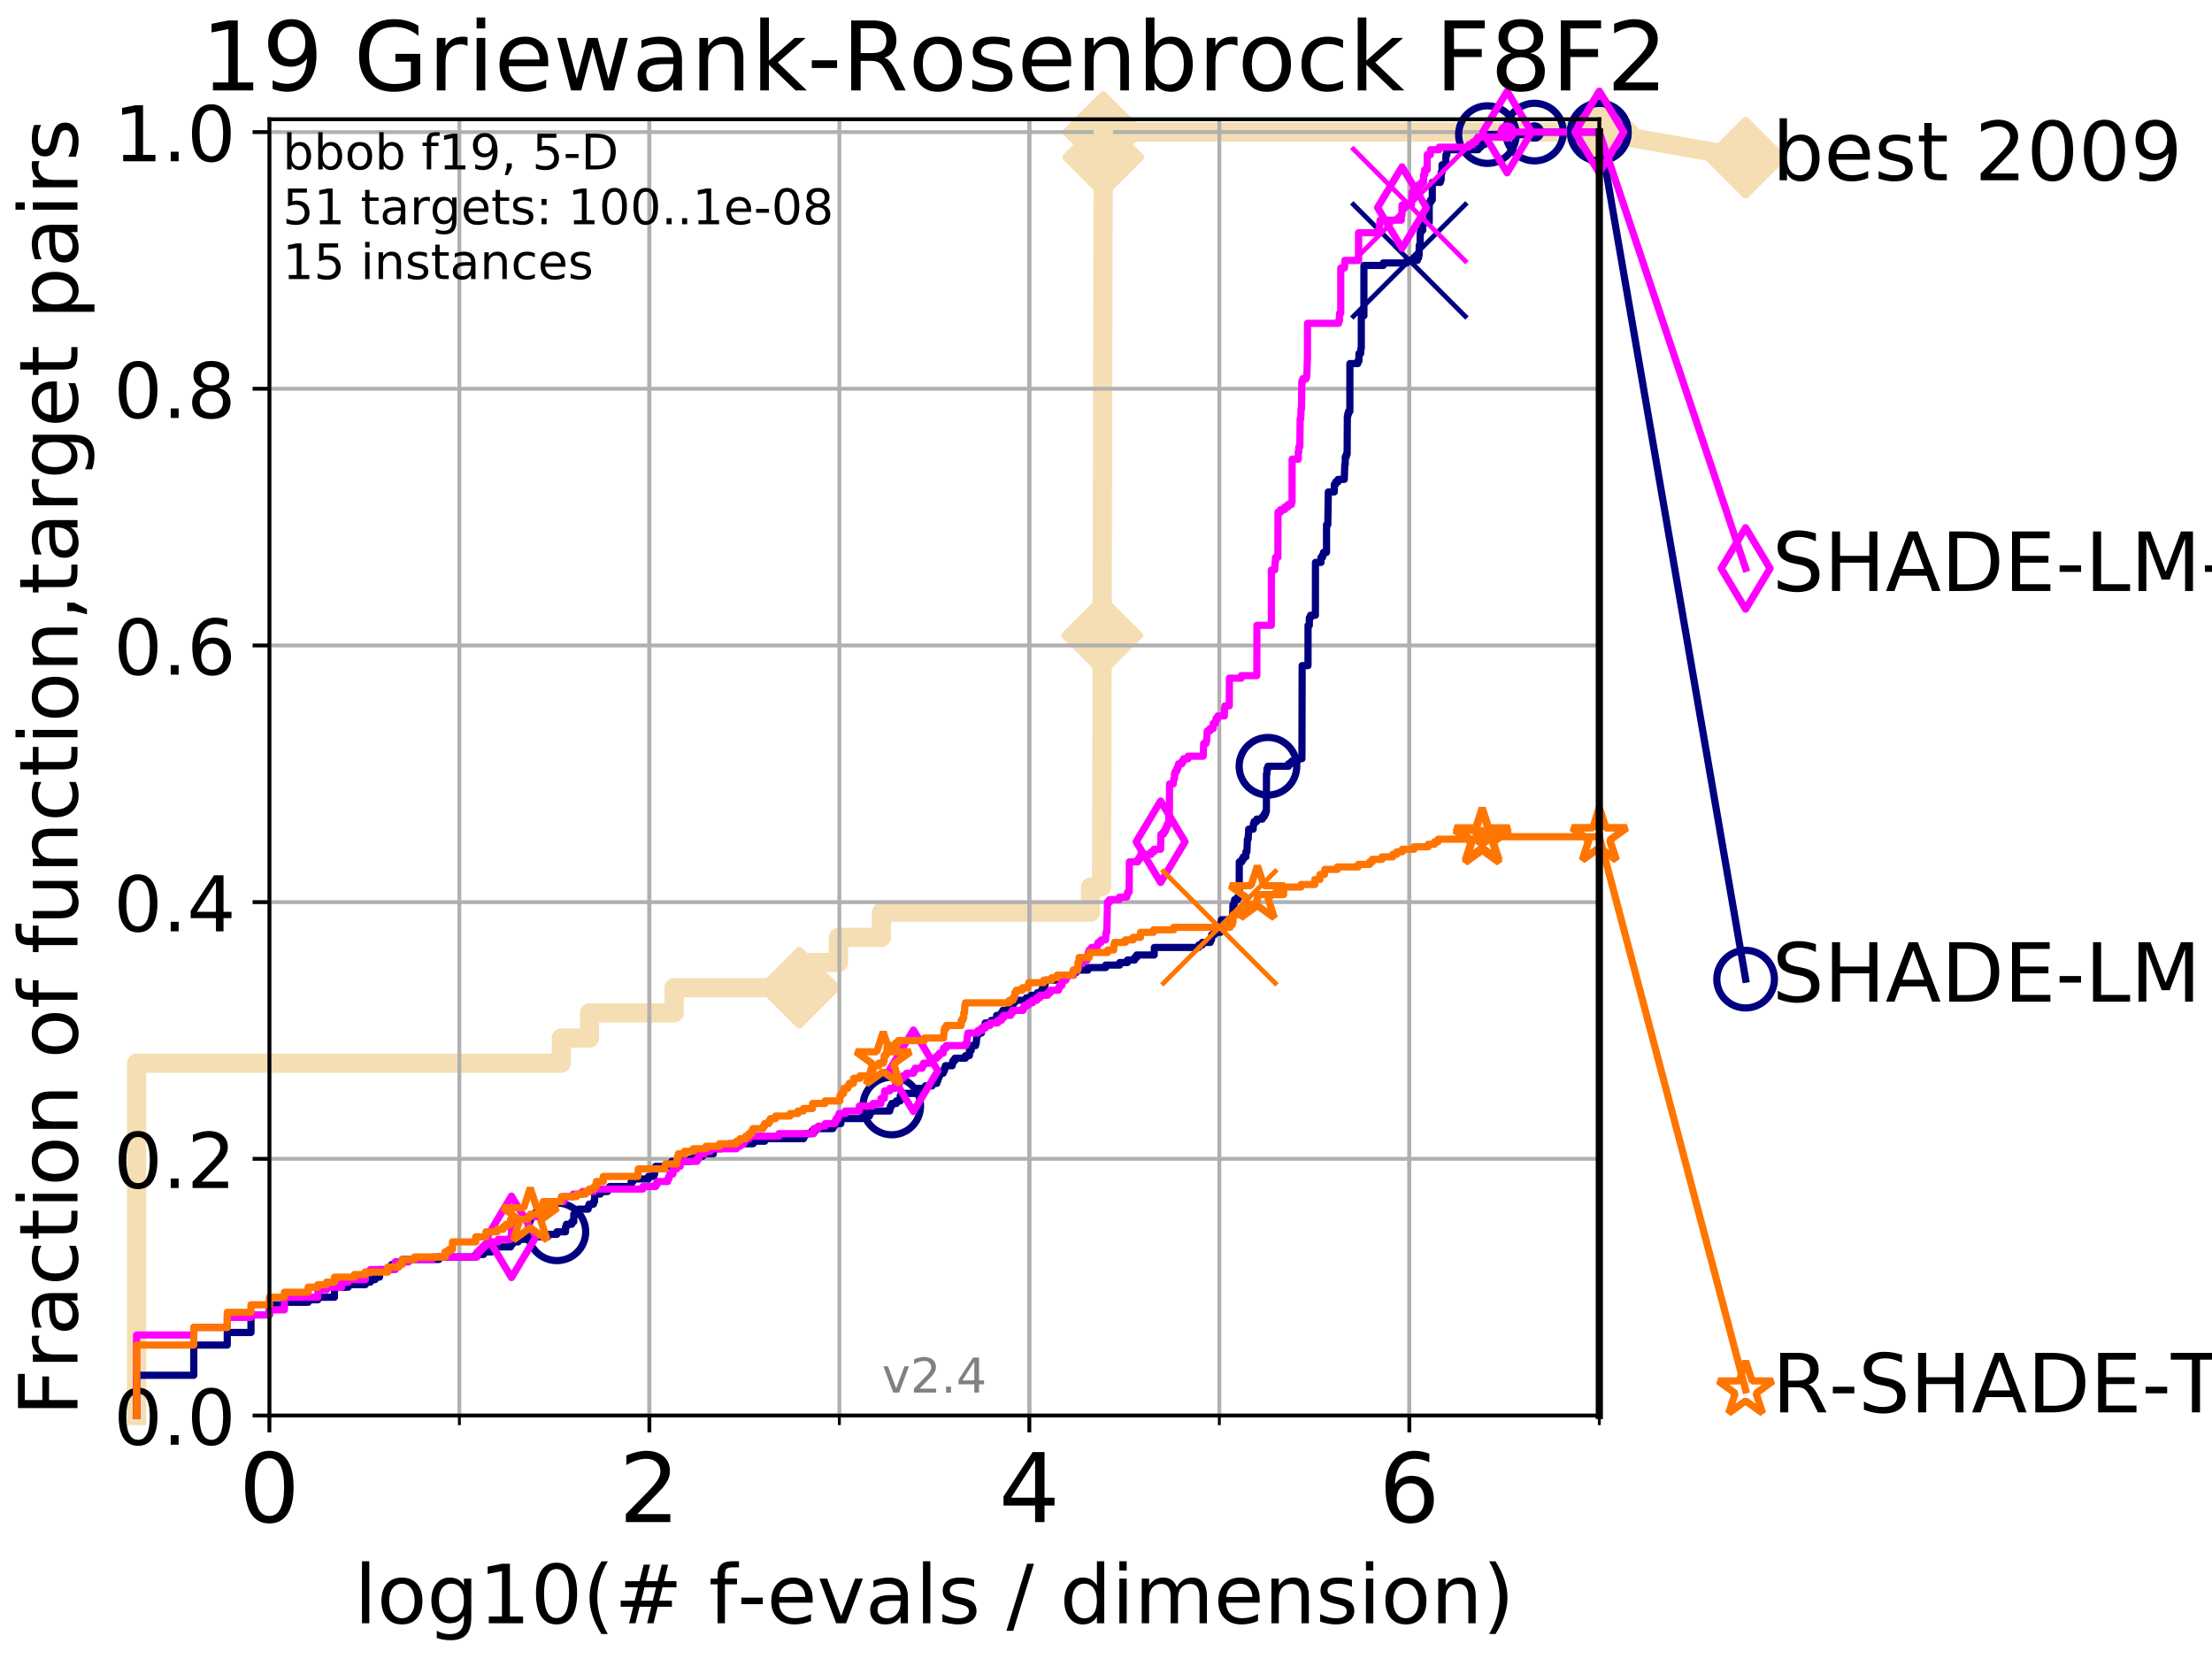 <?xml version="1.0" encoding="utf-8" standalone="no"?>
<!DOCTYPE svg PUBLIC "-//W3C//DTD SVG 1.1//EN"
  "http://www.w3.org/Graphics/SVG/1.1/DTD/svg11.dtd">
<!-- Created with matplotlib (http://matplotlib.org/) -->
<svg height="345.6pt" version="1.1" viewBox="0 0 460.8 345.6" width="460.8pt" xmlns="http://www.w3.org/2000/svg" xmlns:xlink="http://www.w3.org/1999/xlink">
 <defs>
  <style type="text/css">
*{stroke-linecap:butt;stroke-linejoin:round;}
  </style>
 </defs>
 <g id="figure_1">
  <g id="patch_1">
   <path d="M 0 345.6 
L 460.8 345.6 
L 460.8 0 
L 0 0 
z
" style="fill:#ffffff;"/>
  </g>
  <g id="axes_1">
   <g id="patch_2">
    <path d="M 56.12 294.88 
L 333.168 294.88 
L 333.168 24.84 
L 56.12 24.84 
z
" style="fill:#ffffff;"/>
   </g>
   <g id="line2d_1">
    <path d="M 28.456 294.88 
L 28.456 221.485 
L 116.934 221.485 
L 116.934 216.243 
L 122.803 216.243 
L 122.803 211 
L 140.435 211 
L 140.435 205.758 
L 166.516 205.758 
L 166.516 200.515 
L 174.668 200.515 
L 174.668 195.273 
L 183.632 195.273 
L 183.632 190.03 
L 227.163 190.03 
L 227.163 184.788 
L 229.464 184.788 
L 229.464 179.546 
L 229.483 179.546 
L 229.483 174.303 
L 229.501 174.303 
L 229.501 169.061 
L 229.527 169.061 
L 229.527 163.818 
L 229.544 163.818 
L 229.544 158.576 
L 229.554 158.576 
L 229.554 153.333 
L 229.569 153.333 
L 229.569 148.091 
L 229.575 148.091 
L 229.575 142.848 
L 229.584 142.848 
L 229.584 137.606 
L 229.602 137.606 
L 229.602 132.363 
L 229.613 132.363 
L 229.613 127.121 
L 229.624 127.121 
L 229.624 121.878 
L 229.628 121.878 
L 229.628 116.636 
L 229.637 116.636 
L 229.637 111.393 
L 229.645 111.393 
L 229.645 106.151 
L 229.652 106.151 
L 229.652 100.908 
L 229.673 100.908 
L 229.673 95.666 
L 229.685 95.666 
L 229.685 90.423 
L 229.69 90.423 
L 229.69 85.181 
L 229.697 85.181 
L 229.697 79.938 
L 229.708 79.938 
L 229.708 74.696 
L 229.724 74.696 
L 229.724 69.453 
L 229.741 69.453 
L 229.741 64.211 
L 229.754 64.211 
L 229.754 58.969 
L 229.768 58.969 
L 229.768 53.726 
L 229.779 53.726 
L 229.779 48.484 
L 229.788 48.484 
L 229.788 43.241 
L 229.799 43.241 
L 229.799 37.999 
L 229.812 37.999 
L 229.812 32.756 
L 229.822 32.756 
L 229.822 27.514 
L 333.168 27.514 
" style="fill:none;stroke:#f5deb3;stroke-linecap:square;stroke-width:4;"/>
   </g>
   <g id="line2d_2">
    <defs>
     <path d="M -0 7.778 
L 7.778 0 
L 0 -7.778 
L -7.778 -0 
z
" id="mdb6e6dfa97" style="stroke:#f5deb3;stroke-linejoin:miter;stroke-width:1.5;"/>
    </defs>
    <g>
     <use style="fill:#f5deb3;stroke:#f5deb3;stroke-linejoin:miter;stroke-width:1.5;" x="166.516" xlink:href="#mdb6e6dfa97" y="205.758"/>
     <use style="fill:#f5deb3;stroke:#f5deb3;stroke-linejoin:miter;stroke-width:1.5;" x="229.602" xlink:href="#mdb6e6dfa97" y="132.363"/>
     <use style="fill:#f5deb3;stroke:#f5deb3;stroke-linejoin:miter;stroke-width:1.5;" x="229.822" xlink:href="#mdb6e6dfa97" y="32.756"/>
     <use style="fill:#f5deb3;stroke:#f5deb3;stroke-linejoin:miter;stroke-width:1.5;" x="229.822" xlink:href="#mdb6e6dfa97" y="27.514"/>
     <use style="fill:#f5deb3;stroke:#f5deb3;stroke-linejoin:miter;stroke-width:1.5;" x="333.168" xlink:href="#mdb6e6dfa97" y="27.514"/>
    </g>
   </g>
   <g id="line2d_3">
    <path style="fill:none;stroke:#f5deb3;stroke-linecap:square;stroke-width:4;"/>
    <g/>
   </g>
   <g id="line2d_4">
    <path d="M 333.168 27.514 
L 363.643 32.861 
" style="fill:none;stroke:#f5deb3;stroke-linecap:square;stroke-width:4;"/>
    <g>
     <use style="fill:#f5deb3;stroke:#f5deb3;stroke-linejoin:miter;stroke-width:1.5;" x="333.168" xlink:href="#mdb6e6dfa97" y="27.514"/>
     <use style="fill:#f5deb3;stroke:#f5deb3;stroke-linejoin:miter;stroke-width:1.5;" x="363.643" xlink:href="#mdb6e6dfa97" y="32.861"/>
    </g>
   </g>
   <g id="matplotlib.axis_1">
    <g id="xtick_1">
     <g id="line2d_5">
      <path clip-path="url(#pf82b619306)" d="M 56.12 294.88 
L 56.12 24.84 
" style="fill:none;stroke:#b0b0b0;stroke-linecap:square;stroke-width:0.8;"/>
     </g>
     <g id="line2d_6">
      <defs>
       <path d="M 0 0 
L 0 3.5 
" id="mc7edfa8bbd" style="stroke:#000000;stroke-width:0.8;"/>
      </defs>
      <g>
       <use style="stroke:#000000;stroke-width:0.8;" x="56.12" xlink:href="#mc7edfa8bbd" y="294.88"/>
      </g>
     </g>
     <g id="text_1">
      <!-- 0 -->
      <defs>
       <path d="M 31.781 66.406 
Q 24.172 66.406 20.328 58.906 
Q 16.5 51.422 16.5 36.375 
Q 16.5 21.391 20.328 13.891 
Q 24.172 6.391 31.781 6.391 
Q 39.453 6.391 43.281 13.891 
Q 47.125 21.391 47.125 36.375 
Q 47.125 51.422 43.281 58.906 
Q 39.453 66.406 31.781 66.406 
z
M 31.781 74.219 
Q 44.047 74.219 50.516 64.516 
Q 56.984 54.828 56.984 36.375 
Q 56.984 17.969 50.516 8.266 
Q 44.047 -1.422 31.781 -1.422 
Q 19.531 -1.422 13.062 8.266 
Q 6.594 17.969 6.594 36.375 
Q 6.594 54.828 13.062 64.516 
Q 19.531 74.219 31.781 74.219 
z
" id="DejaVuSans-30"/>
      </defs>
      <g transform="translate(49.758 317.077)scale(0.2 -0.2)">
       <use xlink:href="#DejaVuSans-30"/>
      </g>
     </g>
    </g>
    <g id="xtick_2">
     <g id="line2d_7">
      <path clip-path="url(#pf82b619306)" d="M 135.277 294.88 
L 135.277 24.84 
" style="fill:none;stroke:#b0b0b0;stroke-linecap:square;stroke-width:0.8;"/>
     </g>
     <g id="line2d_8">
      <g>
       <use style="stroke:#000000;stroke-width:0.8;" x="135.277" xlink:href="#mc7edfa8bbd" y="294.88"/>
      </g>
     </g>
     <g id="text_2">
      <!-- 2 -->
      <defs>
       <path d="M 19.188 8.297 
L 53.609 8.297 
L 53.609 0 
L 7.328 0 
L 7.328 8.297 
Q 12.938 14.109 22.625 23.891 
Q 32.328 33.688 34.812 36.531 
Q 39.547 41.844 41.422 45.531 
Q 43.312 49.219 43.312 52.781 
Q 43.312 58.594 39.234 62.25 
Q 35.156 65.922 28.609 65.922 
Q 23.969 65.922 18.812 64.312 
Q 13.672 62.703 7.812 59.422 
L 7.812 69.391 
Q 13.766 71.781 18.938 73 
Q 24.125 74.219 28.422 74.219 
Q 39.75 74.219 46.484 68.547 
Q 53.219 62.891 53.219 53.422 
Q 53.219 48.922 51.531 44.891 
Q 49.859 40.875 45.406 35.406 
Q 44.188 33.984 37.641 27.219 
Q 31.109 20.453 19.188 8.297 
z
" id="DejaVuSans-32"/>
      </defs>
      <g transform="translate(128.914 317.077)scale(0.2 -0.2)">
       <use xlink:href="#DejaVuSans-32"/>
      </g>
     </g>
    </g>
    <g id="xtick_3">
     <g id="line2d_9">
      <path clip-path="url(#pf82b619306)" d="M 214.433 294.88 
L 214.433 24.84 
" style="fill:none;stroke:#b0b0b0;stroke-linecap:square;stroke-width:0.8;"/>
     </g>
     <g id="line2d_10">
      <g>
       <use style="stroke:#000000;stroke-width:0.8;" x="214.433" xlink:href="#mc7edfa8bbd" y="294.88"/>
      </g>
     </g>
     <g id="text_3">
      <!-- 4 -->
      <defs>
       <path d="M 37.797 64.312 
L 12.891 25.391 
L 37.797 25.391 
z
M 35.203 72.906 
L 47.609 72.906 
L 47.609 25.391 
L 58.016 25.391 
L 58.016 17.188 
L 47.609 17.188 
L 47.609 0 
L 37.797 0 
L 37.797 17.188 
L 4.891 17.188 
L 4.891 26.703 
z
" id="DejaVuSans-34"/>
      </defs>
      <g transform="translate(208.071 317.077)scale(0.2 -0.2)">
       <use xlink:href="#DejaVuSans-34"/>
      </g>
     </g>
    </g>
    <g id="xtick_4">
     <g id="line2d_11">
      <path clip-path="url(#pf82b619306)" d="M 293.59 294.88 
L 293.59 24.84 
" style="fill:none;stroke:#b0b0b0;stroke-linecap:square;stroke-width:0.8;"/>
     </g>
     <g id="line2d_12">
      <g>
       <use style="stroke:#000000;stroke-width:0.8;" x="293.59" xlink:href="#mc7edfa8bbd" y="294.88"/>
      </g>
     </g>
     <g id="text_4">
      <!-- 6 -->
      <defs>
       <path d="M 33.016 40.375 
Q 26.375 40.375 22.484 35.828 
Q 18.609 31.297 18.609 23.391 
Q 18.609 15.531 22.484 10.953 
Q 26.375 6.391 33.016 6.391 
Q 39.656 6.391 43.531 10.953 
Q 47.406 15.531 47.406 23.391 
Q 47.406 31.297 43.531 35.828 
Q 39.656 40.375 33.016 40.375 
z
M 52.594 71.297 
L 52.594 62.312 
Q 48.875 64.062 45.094 64.984 
Q 41.312 65.922 37.594 65.922 
Q 27.828 65.922 22.672 59.328 
Q 17.531 52.734 16.797 39.406 
Q 19.672 43.656 24.016 45.922 
Q 28.375 48.188 33.594 48.188 
Q 44.578 48.188 50.953 41.516 
Q 57.328 34.859 57.328 23.391 
Q 57.328 12.156 50.688 5.359 
Q 44.047 -1.422 33.016 -1.422 
Q 20.359 -1.422 13.672 8.266 
Q 6.984 17.969 6.984 36.375 
Q 6.984 53.656 15.188 63.938 
Q 23.391 74.219 37.203 74.219 
Q 40.922 74.219 44.703 73.484 
Q 48.484 72.75 52.594 71.297 
z
" id="DejaVuSans-36"/>
      </defs>
      <g transform="translate(287.227 317.077)scale(0.2 -0.2)">
       <use xlink:href="#DejaVuSans-36"/>
      </g>
     </g>
    </g>
    <g id="xtick_5">
     <g id="line2d_13">
      <path clip-path="url(#pf82b619306)" d="M 56.12 294.88 
L 56.12 24.84 
" style="fill:none;stroke:#b0b0b0;stroke-linecap:square;stroke-width:0.8;"/>
     </g>
     <g id="line2d_14">
      <defs>
       <path d="M 0 0 
L 0 2 
" id="m4a0617cfdb" style="stroke:#000000;stroke-width:0.6;"/>
      </defs>
      <g>
       <use style="stroke:#000000;stroke-width:0.6;" x="56.12" xlink:href="#m4a0617cfdb" y="294.88"/>
      </g>
     </g>
    </g>
    <g id="xtick_6">
     <g id="line2d_15">
      <path clip-path="url(#pf82b619306)" d="M 95.698 294.88 
L 95.698 24.84 
" style="fill:none;stroke:#b0b0b0;stroke-linecap:square;stroke-width:0.8;"/>
     </g>
     <g id="line2d_16">
      <g>
       <use style="stroke:#000000;stroke-width:0.6;" x="95.698" xlink:href="#m4a0617cfdb" y="294.88"/>
      </g>
     </g>
    </g>
    <g id="xtick_7">
     <g id="line2d_17">
      <path clip-path="url(#pf82b619306)" d="M 135.277 294.88 
L 135.277 24.84 
" style="fill:none;stroke:#b0b0b0;stroke-linecap:square;stroke-width:0.8;"/>
     </g>
     <g id="line2d_18">
      <g>
       <use style="stroke:#000000;stroke-width:0.6;" x="135.277" xlink:href="#m4a0617cfdb" y="294.88"/>
      </g>
     </g>
    </g>
    <g id="xtick_8">
     <g id="line2d_19">
      <path clip-path="url(#pf82b619306)" d="M 174.855 294.88 
L 174.855 24.84 
" style="fill:none;stroke:#b0b0b0;stroke-linecap:square;stroke-width:0.8;"/>
     </g>
     <g id="line2d_20">
      <g>
       <use style="stroke:#000000;stroke-width:0.6;" x="174.855" xlink:href="#m4a0617cfdb" y="294.88"/>
      </g>
     </g>
    </g>
    <g id="xtick_9">
     <g id="line2d_21">
      <path clip-path="url(#pf82b619306)" d="M 214.433 294.88 
L 214.433 24.84 
" style="fill:none;stroke:#b0b0b0;stroke-linecap:square;stroke-width:0.8;"/>
     </g>
     <g id="line2d_22">
      <g>
       <use style="stroke:#000000;stroke-width:0.6;" x="214.433" xlink:href="#m4a0617cfdb" y="294.88"/>
      </g>
     </g>
    </g>
    <g id="xtick_10">
     <g id="line2d_23">
      <path clip-path="url(#pf82b619306)" d="M 254.011 294.88 
L 254.011 24.84 
" style="fill:none;stroke:#b0b0b0;stroke-linecap:square;stroke-width:0.8;"/>
     </g>
     <g id="line2d_24">
      <g>
       <use style="stroke:#000000;stroke-width:0.6;" x="254.011" xlink:href="#m4a0617cfdb" y="294.88"/>
      </g>
     </g>
    </g>
    <g id="xtick_11">
     <g id="line2d_25">
      <path clip-path="url(#pf82b619306)" d="M 293.59 294.88 
L 293.59 24.84 
" style="fill:none;stroke:#b0b0b0;stroke-linecap:square;stroke-width:0.8;"/>
     </g>
     <g id="line2d_26">
      <g>
       <use style="stroke:#000000;stroke-width:0.6;" x="293.59" xlink:href="#m4a0617cfdb" y="294.88"/>
      </g>
     </g>
    </g>
    <g id="xtick_12">
     <g id="line2d_27">
      <path clip-path="url(#pf82b619306)" d="M 333.168 294.88 
L 333.168 24.84 
" style="fill:none;stroke:#b0b0b0;stroke-linecap:square;stroke-width:0.8;"/>
     </g>
     <g id="line2d_28">
      <g>
       <use style="stroke:#000000;stroke-width:0.6;" x="333.168" xlink:href="#m4a0617cfdb" y="294.88"/>
      </g>
     </g>
    </g>
    <g id="text_5">
     <!-- log10(# f-evals / dimension) -->
     <defs>
      <path d="M 9.422 75.984 
L 18.406 75.984 
L 18.406 0 
L 9.422 0 
z
" id="DejaVuSans-6c"/>
      <path d="M 30.609 48.391 
Q 23.391 48.391 19.188 42.75 
Q 14.984 37.109 14.984 27.297 
Q 14.984 17.484 19.156 11.844 
Q 23.344 6.203 30.609 6.203 
Q 37.797 6.203 41.984 11.859 
Q 46.188 17.531 46.188 27.297 
Q 46.188 37.016 41.984 42.703 
Q 37.797 48.391 30.609 48.391 
z
M 30.609 56 
Q 42.328 56 49.016 48.375 
Q 55.719 40.766 55.719 27.297 
Q 55.719 13.875 49.016 6.219 
Q 42.328 -1.422 30.609 -1.422 
Q 18.844 -1.422 12.172 6.219 
Q 5.516 13.875 5.516 27.297 
Q 5.516 40.766 12.172 48.375 
Q 18.844 56 30.609 56 
z
" id="DejaVuSans-6f"/>
      <path d="M 45.406 27.984 
Q 45.406 37.75 41.375 43.109 
Q 37.359 48.484 30.078 48.484 
Q 22.859 48.484 18.828 43.109 
Q 14.797 37.75 14.797 27.984 
Q 14.797 18.266 18.828 12.891 
Q 22.859 7.516 30.078 7.516 
Q 37.359 7.516 41.375 12.891 
Q 45.406 18.266 45.406 27.984 
z
M 54.391 6.781 
Q 54.391 -7.172 48.188 -13.984 
Q 42 -20.797 29.203 -20.797 
Q 24.469 -20.797 20.266 -20.094 
Q 16.062 -19.391 12.109 -17.922 
L 12.109 -9.188 
Q 16.062 -11.328 19.922 -12.344 
Q 23.781 -13.375 27.781 -13.375 
Q 36.625 -13.375 41.016 -8.766 
Q 45.406 -4.156 45.406 5.172 
L 45.406 9.625 
Q 42.625 4.781 38.281 2.391 
Q 33.938 0 27.875 0 
Q 17.828 0 11.672 7.656 
Q 5.516 15.328 5.516 27.984 
Q 5.516 40.672 11.672 48.328 
Q 17.828 56 27.875 56 
Q 33.938 56 38.281 53.609 
Q 42.625 51.219 45.406 46.391 
L 45.406 54.688 
L 54.391 54.688 
z
" id="DejaVuSans-67"/>
      <path d="M 12.406 8.297 
L 28.516 8.297 
L 28.516 63.922 
L 10.984 60.406 
L 10.984 69.391 
L 28.422 72.906 
L 38.281 72.906 
L 38.281 8.297 
L 54.391 8.297 
L 54.391 0 
L 12.406 0 
z
" id="DejaVuSans-31"/>
      <path d="M 31 75.875 
Q 24.469 64.656 21.281 53.656 
Q 18.109 42.672 18.109 31.391 
Q 18.109 20.125 21.312 9.062 
Q 24.516 -2 31 -13.188 
L 23.188 -13.188 
Q 15.875 -1.703 12.234 9.375 
Q 8.594 20.453 8.594 31.391 
Q 8.594 42.281 12.203 53.312 
Q 15.828 64.359 23.188 75.875 
z
" id="DejaVuSans-28"/>
      <path d="M 51.125 44 
L 36.922 44 
L 32.812 27.688 
L 47.125 27.688 
z
M 43.797 71.781 
L 38.719 51.516 
L 52.984 51.516 
L 58.109 71.781 
L 65.922 71.781 
L 60.891 51.516 
L 76.125 51.516 
L 76.125 44 
L 58.984 44 
L 54.984 27.688 
L 70.516 27.688 
L 70.516 20.219 
L 53.078 20.219 
L 48 0 
L 40.188 0 
L 45.219 20.219 
L 30.906 20.219 
L 25.875 0 
L 18.016 0 
L 23.094 20.219 
L 7.719 20.219 
L 7.719 27.688 
L 24.906 27.688 
L 29 44 
L 13.281 44 
L 13.281 51.516 
L 30.906 51.516 
L 35.891 71.781 
z
" id="DejaVuSans-23"/>
      <path id="DejaVuSans-20"/>
      <path d="M 37.109 75.984 
L 37.109 68.5 
L 28.516 68.5 
Q 23.688 68.5 21.797 66.547 
Q 19.922 64.594 19.922 59.516 
L 19.922 54.688 
L 34.719 54.688 
L 34.719 47.703 
L 19.922 47.703 
L 19.922 0 
L 10.891 0 
L 10.891 47.703 
L 2.297 47.703 
L 2.297 54.688 
L 10.891 54.688 
L 10.891 58.5 
Q 10.891 67.625 15.141 71.797 
Q 19.391 75.984 28.609 75.984 
z
" id="DejaVuSans-66"/>
      <path d="M 4.891 31.391 
L 31.203 31.391 
L 31.203 23.391 
L 4.891 23.391 
z
" id="DejaVuSans-2d"/>
      <path d="M 56.203 29.594 
L 56.203 25.203 
L 14.891 25.203 
Q 15.484 15.922 20.484 11.062 
Q 25.484 6.203 34.422 6.203 
Q 39.594 6.203 44.453 7.469 
Q 49.312 8.734 54.109 11.281 
L 54.109 2.781 
Q 49.266 0.734 44.188 -0.344 
Q 39.109 -1.422 33.891 -1.422 
Q 20.797 -1.422 13.156 6.188 
Q 5.516 13.812 5.516 26.812 
Q 5.516 40.234 12.766 48.109 
Q 20.016 56 32.328 56 
Q 43.359 56 49.781 48.891 
Q 56.203 41.797 56.203 29.594 
z
M 47.219 32.234 
Q 47.125 39.594 43.094 43.984 
Q 39.062 48.391 32.422 48.391 
Q 24.906 48.391 20.391 44.141 
Q 15.875 39.891 15.188 32.172 
z
" id="DejaVuSans-65"/>
      <path d="M 2.984 54.688 
L 12.5 54.688 
L 29.594 8.797 
L 46.688 54.688 
L 56.203 54.688 
L 35.688 0 
L 23.484 0 
z
" id="DejaVuSans-76"/>
      <path d="M 34.281 27.484 
Q 23.391 27.484 19.188 25 
Q 14.984 22.516 14.984 16.5 
Q 14.984 11.719 18.141 8.906 
Q 21.297 6.109 26.703 6.109 
Q 34.188 6.109 38.703 11.406 
Q 43.219 16.703 43.219 25.484 
L 43.219 27.484 
z
M 52.203 31.203 
L 52.203 0 
L 43.219 0 
L 43.219 8.297 
Q 40.141 3.328 35.547 0.953 
Q 30.953 -1.422 24.312 -1.422 
Q 15.922 -1.422 10.953 3.297 
Q 6 8.016 6 15.922 
Q 6 25.141 12.172 29.828 
Q 18.359 34.516 30.609 34.516 
L 43.219 34.516 
L 43.219 35.406 
Q 43.219 41.609 39.141 45 
Q 35.062 48.391 27.688 48.391 
Q 23 48.391 18.547 47.266 
Q 14.109 46.141 10.016 43.891 
L 10.016 52.203 
Q 14.938 54.109 19.578 55.047 
Q 24.219 56 28.609 56 
Q 40.484 56 46.344 49.844 
Q 52.203 43.703 52.203 31.203 
z
" id="DejaVuSans-61"/>
      <path d="M 44.281 53.078 
L 44.281 44.578 
Q 40.484 46.531 36.375 47.5 
Q 32.281 48.484 27.875 48.484 
Q 21.188 48.484 17.844 46.438 
Q 14.5 44.391 14.5 40.281 
Q 14.5 37.156 16.891 35.375 
Q 19.281 33.594 26.516 31.984 
L 29.594 31.297 
Q 39.156 29.25 43.188 25.516 
Q 47.219 21.781 47.219 15.094 
Q 47.219 7.469 41.188 3.016 
Q 35.156 -1.422 24.609 -1.422 
Q 20.219 -1.422 15.453 -0.562 
Q 10.688 0.297 5.422 2 
L 5.422 11.281 
Q 10.406 8.688 15.234 7.391 
Q 20.062 6.109 24.812 6.109 
Q 31.156 6.109 34.562 8.281 
Q 37.984 10.453 37.984 14.406 
Q 37.984 18.062 35.516 20.016 
Q 33.062 21.969 24.703 23.781 
L 21.578 24.516 
Q 13.234 26.266 9.516 29.906 
Q 5.812 33.547 5.812 39.891 
Q 5.812 47.609 11.281 51.797 
Q 16.75 56 26.812 56 
Q 31.781 56 36.172 55.266 
Q 40.578 54.547 44.281 53.078 
z
" id="DejaVuSans-73"/>
      <path d="M 25.391 72.906 
L 33.688 72.906 
L 8.297 -9.281 
L 0 -9.281 
z
" id="DejaVuSans-2f"/>
      <path d="M 45.406 46.391 
L 45.406 75.984 
L 54.391 75.984 
L 54.391 0 
L 45.406 0 
L 45.406 8.203 
Q 42.578 3.328 38.25 0.953 
Q 33.938 -1.422 27.875 -1.422 
Q 17.969 -1.422 11.734 6.484 
Q 5.516 14.406 5.516 27.297 
Q 5.516 40.188 11.734 48.094 
Q 17.969 56 27.875 56 
Q 33.938 56 38.25 53.625 
Q 42.578 51.266 45.406 46.391 
z
M 14.797 27.297 
Q 14.797 17.391 18.875 11.75 
Q 22.953 6.109 30.078 6.109 
Q 37.203 6.109 41.297 11.75 
Q 45.406 17.391 45.406 27.297 
Q 45.406 37.203 41.297 42.844 
Q 37.203 48.484 30.078 48.484 
Q 22.953 48.484 18.875 42.844 
Q 14.797 37.203 14.797 27.297 
z
" id="DejaVuSans-64"/>
      <path d="M 9.422 54.688 
L 18.406 54.688 
L 18.406 0 
L 9.422 0 
z
M 9.422 75.984 
L 18.406 75.984 
L 18.406 64.594 
L 9.422 64.594 
z
" id="DejaVuSans-69"/>
      <path d="M 52 44.188 
Q 55.375 50.25 60.062 53.125 
Q 64.75 56 71.094 56 
Q 79.641 56 84.281 50.016 
Q 88.922 44.047 88.922 33.016 
L 88.922 0 
L 79.891 0 
L 79.891 32.719 
Q 79.891 40.578 77.094 44.375 
Q 74.312 48.188 68.609 48.188 
Q 61.625 48.188 57.562 43.547 
Q 53.516 38.922 53.516 30.906 
L 53.516 0 
L 44.484 0 
L 44.484 32.719 
Q 44.484 40.625 41.703 44.406 
Q 38.922 48.188 33.109 48.188 
Q 26.219 48.188 22.156 43.531 
Q 18.109 38.875 18.109 30.906 
L 18.109 0 
L 9.078 0 
L 9.078 54.688 
L 18.109 54.688 
L 18.109 46.188 
Q 21.188 51.219 25.484 53.609 
Q 29.781 56 35.688 56 
Q 41.656 56 45.828 52.969 
Q 50 49.953 52 44.188 
z
" id="DejaVuSans-6d"/>
      <path d="M 54.891 33.016 
L 54.891 0 
L 45.906 0 
L 45.906 32.719 
Q 45.906 40.484 42.875 44.328 
Q 39.844 48.188 33.797 48.188 
Q 26.516 48.188 22.312 43.547 
Q 18.109 38.922 18.109 30.906 
L 18.109 0 
L 9.078 0 
L 9.078 54.688 
L 18.109 54.688 
L 18.109 46.188 
Q 21.344 51.125 25.703 53.562 
Q 30.078 56 35.797 56 
Q 45.219 56 50.047 50.172 
Q 54.891 44.344 54.891 33.016 
z
" id="DejaVuSans-6e"/>
      <path d="M 8.016 75.875 
L 15.828 75.875 
Q 23.141 64.359 26.781 53.312 
Q 30.422 42.281 30.422 31.391 
Q 30.422 20.453 26.781 9.375 
Q 23.141 -1.703 15.828 -13.188 
L 8.016 -13.188 
Q 14.5 -2 17.703 9.062 
Q 20.906 20.125 20.906 31.391 
Q 20.906 42.672 17.703 53.656 
Q 14.5 64.656 8.016 75.875 
z
" id="DejaVuSans-29"/>
     </defs>
     <g transform="translate(73.803 338.154)scale(0.17 -0.17)">
      <use xlink:href="#DejaVuSans-6c"/>
      <use x="27.783" xlink:href="#DejaVuSans-6f"/>
      <use x="88.965" xlink:href="#DejaVuSans-67"/>
      <use x="152.441" xlink:href="#DejaVuSans-31"/>
      <use x="216.064" xlink:href="#DejaVuSans-30"/>
      <use x="279.688" xlink:href="#DejaVuSans-28"/>
      <use x="318.701" xlink:href="#DejaVuSans-23"/>
      <use x="402.49" xlink:href="#DejaVuSans-20"/>
      <use x="434.277" xlink:href="#DejaVuSans-66"/>
      <use x="469.404" xlink:href="#DejaVuSans-2d"/>
      <use x="505.488" xlink:href="#DejaVuSans-65"/>
      <use x="567.012" xlink:href="#DejaVuSans-76"/>
      <use x="626.191" xlink:href="#DejaVuSans-61"/>
      <use x="687.471" xlink:href="#DejaVuSans-6c"/>
      <use x="715.254" xlink:href="#DejaVuSans-73"/>
      <use x="767.354" xlink:href="#DejaVuSans-20"/>
      <use x="799.141" xlink:href="#DejaVuSans-2f"/>
      <use x="832.832" xlink:href="#DejaVuSans-20"/>
      <use x="864.619" xlink:href="#DejaVuSans-64"/>
      <use x="928.096" xlink:href="#DejaVuSans-69"/>
      <use x="955.879" xlink:href="#DejaVuSans-6d"/>
      <use x="1053.291" xlink:href="#DejaVuSans-65"/>
      <use x="1114.814" xlink:href="#DejaVuSans-6e"/>
      <use x="1178.193" xlink:href="#DejaVuSans-73"/>
      <use x="1230.293" xlink:href="#DejaVuSans-69"/>
      <use x="1258.076" xlink:href="#DejaVuSans-6f"/>
      <use x="1319.258" xlink:href="#DejaVuSans-6e"/>
      <use x="1382.637" xlink:href="#DejaVuSans-29"/>
     </g>
    </g>
   </g>
   <g id="matplotlib.axis_2">
    <g id="ytick_1">
     <g id="line2d_29">
      <path clip-path="url(#pf82b619306)" d="M 56.12 294.88 
L 333.168 294.88 
" style="fill:none;stroke:#b0b0b0;stroke-linecap:square;stroke-width:0.8;"/>
     </g>
     <g id="line2d_30">
      <defs>
       <path d="M 0 0 
L -3.5 0 
" id="m820ac4e664" style="stroke:#000000;stroke-width:0.8;"/>
      </defs>
      <g>
       <use style="stroke:#000000;stroke-width:0.8;" x="56.12" xlink:href="#m820ac4e664" y="294.88"/>
      </g>
     </g>
     <g id="text_6">
      <!-- 0.0 -->
      <defs>
       <path d="M 10.688 12.406 
L 21 12.406 
L 21 0 
L 10.688 0 
z
" id="DejaVuSans-2e"/>
      </defs>
      <g transform="translate(23.675 300.959)scale(0.16 -0.16)">
       <use xlink:href="#DejaVuSans-30"/>
       <use x="63.623" xlink:href="#DejaVuSans-2e"/>
       <use x="95.41" xlink:href="#DejaVuSans-30"/>
      </g>
     </g>
    </g>
    <g id="ytick_2">
     <g id="line2d_31">
      <path clip-path="url(#pf82b619306)" d="M 56.12 241.407 
L 333.168 241.407 
" style="fill:none;stroke:#b0b0b0;stroke-linecap:square;stroke-width:0.8;"/>
     </g>
     <g id="line2d_32">
      <g>
       <use style="stroke:#000000;stroke-width:0.8;" x="56.12" xlink:href="#m820ac4e664" y="241.407"/>
      </g>
     </g>
     <g id="text_7">
      <!-- 0.2 -->
      <g transform="translate(23.675 247.485)scale(0.16 -0.16)">
       <use xlink:href="#DejaVuSans-30"/>
       <use x="63.623" xlink:href="#DejaVuSans-2e"/>
       <use x="95.41" xlink:href="#DejaVuSans-32"/>
      </g>
     </g>
    </g>
    <g id="ytick_3">
     <g id="line2d_33">
      <path clip-path="url(#pf82b619306)" d="M 56.12 187.933 
L 333.168 187.933 
" style="fill:none;stroke:#b0b0b0;stroke-linecap:square;stroke-width:0.8;"/>
     </g>
     <g id="line2d_34">
      <g>
       <use style="stroke:#000000;stroke-width:0.8;" x="56.12" xlink:href="#m820ac4e664" y="187.933"/>
      </g>
     </g>
     <g id="text_8">
      <!-- 0.4 -->
      <g transform="translate(23.675 194.012)scale(0.16 -0.16)">
       <use xlink:href="#DejaVuSans-30"/>
       <use x="63.623" xlink:href="#DejaVuSans-2e"/>
       <use x="95.41" xlink:href="#DejaVuSans-34"/>
      </g>
     </g>
    </g>
    <g id="ytick_4">
     <g id="line2d_35">
      <path clip-path="url(#pf82b619306)" d="M 56.12 134.46 
L 333.168 134.46 
" style="fill:none;stroke:#b0b0b0;stroke-linecap:square;stroke-width:0.8;"/>
     </g>
     <g id="line2d_36">
      <g>
       <use style="stroke:#000000;stroke-width:0.8;" x="56.12" xlink:href="#m820ac4e664" y="134.46"/>
      </g>
     </g>
     <g id="text_9">
      <!-- 0.6 -->
      <g transform="translate(23.675 140.539)scale(0.16 -0.16)">
       <use xlink:href="#DejaVuSans-30"/>
       <use x="63.623" xlink:href="#DejaVuSans-2e"/>
       <use x="95.41" xlink:href="#DejaVuSans-36"/>
      </g>
     </g>
    </g>
    <g id="ytick_5">
     <g id="line2d_37">
      <path clip-path="url(#pf82b619306)" d="M 56.12 80.987 
L 333.168 80.987 
" style="fill:none;stroke:#b0b0b0;stroke-linecap:square;stroke-width:0.8;"/>
     </g>
     <g id="line2d_38">
      <g>
       <use style="stroke:#000000;stroke-width:0.8;" x="56.12" xlink:href="#m820ac4e664" y="80.987"/>
      </g>
     </g>
     <g id="text_10">
      <!-- 0.8 -->
      <defs>
       <path d="M 31.781 34.625 
Q 24.75 34.625 20.719 30.859 
Q 16.703 27.094 16.703 20.516 
Q 16.703 13.922 20.719 10.156 
Q 24.75 6.391 31.781 6.391 
Q 38.812 6.391 42.859 10.172 
Q 46.922 13.969 46.922 20.516 
Q 46.922 27.094 42.891 30.859 
Q 38.875 34.625 31.781 34.625 
z
M 21.922 38.812 
Q 15.578 40.375 12.031 44.719 
Q 8.5 49.078 8.5 55.328 
Q 8.5 64.062 14.719 69.141 
Q 20.953 74.219 31.781 74.219 
Q 42.672 74.219 48.875 69.141 
Q 55.078 64.062 55.078 55.328 
Q 55.078 49.078 51.531 44.719 
Q 48 40.375 41.703 38.812 
Q 48.828 37.156 52.797 32.312 
Q 56.781 27.484 56.781 20.516 
Q 56.781 9.906 50.312 4.234 
Q 43.844 -1.422 31.781 -1.422 
Q 19.734 -1.422 13.25 4.234 
Q 6.781 9.906 6.781 20.516 
Q 6.781 27.484 10.781 32.312 
Q 14.797 37.156 21.922 38.812 
z
M 18.312 54.391 
Q 18.312 48.734 21.844 45.562 
Q 25.391 42.391 31.781 42.391 
Q 38.141 42.391 41.719 45.562 
Q 45.312 48.734 45.312 54.391 
Q 45.312 60.062 41.719 63.234 
Q 38.141 66.406 31.781 66.406 
Q 25.391 66.406 21.844 63.234 
Q 18.312 60.062 18.312 54.391 
z
" id="DejaVuSans-38"/>
      </defs>
      <g transform="translate(23.675 87.066)scale(0.16 -0.16)">
       <use xlink:href="#DejaVuSans-30"/>
       <use x="63.623" xlink:href="#DejaVuSans-2e"/>
       <use x="95.41" xlink:href="#DejaVuSans-38"/>
      </g>
     </g>
    </g>
    <g id="ytick_6">
     <g id="line2d_39">
      <path clip-path="url(#pf82b619306)" d="M 56.12 27.514 
L 333.168 27.514 
" style="fill:none;stroke:#b0b0b0;stroke-linecap:square;stroke-width:0.8;"/>
     </g>
     <g id="line2d_40">
      <g>
       <use style="stroke:#000000;stroke-width:0.8;" x="56.12" xlink:href="#m820ac4e664" y="27.514"/>
      </g>
     </g>
     <g id="text_11">
      <!-- 1.0 -->
      <g transform="translate(23.675 33.592)scale(0.16 -0.16)">
       <use xlink:href="#DejaVuSans-31"/>
       <use x="63.623" xlink:href="#DejaVuSans-2e"/>
       <use x="95.41" xlink:href="#DejaVuSans-30"/>
      </g>
     </g>
    </g>
    <g id="text_12">
     <!-- Fraction of function,target pairs -->
     <defs>
      <path d="M 9.812 72.906 
L 51.703 72.906 
L 51.703 64.594 
L 19.672 64.594 
L 19.672 43.109 
L 48.578 43.109 
L 48.578 34.812 
L 19.672 34.812 
L 19.672 0 
L 9.812 0 
z
" id="DejaVuSans-46"/>
      <path d="M 41.109 46.297 
Q 39.594 47.172 37.812 47.578 
Q 36.031 48 33.891 48 
Q 26.266 48 22.188 43.047 
Q 18.109 38.094 18.109 28.812 
L 18.109 0 
L 9.078 0 
L 9.078 54.688 
L 18.109 54.688 
L 18.109 46.188 
Q 20.953 51.172 25.484 53.578 
Q 30.031 56 36.531 56 
Q 37.453 56 38.578 55.875 
Q 39.703 55.766 41.062 55.516 
z
" id="DejaVuSans-72"/>
      <path d="M 48.781 52.594 
L 48.781 44.188 
Q 44.969 46.297 41.141 47.344 
Q 37.312 48.391 33.406 48.391 
Q 24.656 48.391 19.812 42.844 
Q 14.984 37.312 14.984 27.297 
Q 14.984 17.281 19.812 11.734 
Q 24.656 6.203 33.406 6.203 
Q 37.312 6.203 41.141 7.25 
Q 44.969 8.297 48.781 10.406 
L 48.781 2.094 
Q 45.016 0.344 40.984 -0.531 
Q 36.969 -1.422 32.422 -1.422 
Q 20.062 -1.422 12.781 6.344 
Q 5.516 14.109 5.516 27.297 
Q 5.516 40.672 12.859 48.328 
Q 20.219 56 33.016 56 
Q 37.156 56 41.109 55.141 
Q 45.062 54.297 48.781 52.594 
z
" id="DejaVuSans-63"/>
      <path d="M 18.312 70.219 
L 18.312 54.688 
L 36.812 54.688 
L 36.812 47.703 
L 18.312 47.703 
L 18.312 18.016 
Q 18.312 11.328 20.141 9.422 
Q 21.969 7.516 27.594 7.516 
L 36.812 7.516 
L 36.812 0 
L 27.594 0 
Q 17.188 0 13.234 3.875 
Q 9.281 7.766 9.281 18.016 
L 9.281 47.703 
L 2.688 47.703 
L 2.688 54.688 
L 9.281 54.688 
L 9.281 70.219 
z
" id="DejaVuSans-74"/>
      <path d="M 8.5 21.578 
L 8.5 54.688 
L 17.484 54.688 
L 17.484 21.922 
Q 17.484 14.156 20.5 10.266 
Q 23.531 6.391 29.594 6.391 
Q 36.859 6.391 41.078 11.031 
Q 45.312 15.672 45.312 23.688 
L 45.312 54.688 
L 54.297 54.688 
L 54.297 0 
L 45.312 0 
L 45.312 8.406 
Q 42.047 3.422 37.719 1 
Q 33.406 -1.422 27.688 -1.422 
Q 18.266 -1.422 13.375 4.438 
Q 8.5 10.297 8.5 21.578 
z
M 31.109 56 
z
" id="DejaVuSans-75"/>
      <path d="M 11.719 12.406 
L 22.016 12.406 
L 22.016 4 
L 14.016 -11.625 
L 7.719 -11.625 
L 11.719 4 
z
" id="DejaVuSans-2c"/>
      <path d="M 18.109 8.203 
L 18.109 -20.797 
L 9.078 -20.797 
L 9.078 54.688 
L 18.109 54.688 
L 18.109 46.391 
Q 20.953 51.266 25.266 53.625 
Q 29.594 56 35.594 56 
Q 45.562 56 51.781 48.094 
Q 58.016 40.188 58.016 27.297 
Q 58.016 14.406 51.781 6.484 
Q 45.562 -1.422 35.594 -1.422 
Q 29.594 -1.422 25.266 0.953 
Q 20.953 3.328 18.109 8.203 
z
M 48.688 27.297 
Q 48.688 37.203 44.609 42.844 
Q 40.531 48.484 33.406 48.484 
Q 26.266 48.484 22.188 42.844 
Q 18.109 37.203 18.109 27.297 
Q 18.109 17.391 22.188 11.75 
Q 26.266 6.109 33.406 6.109 
Q 40.531 6.109 44.609 11.75 
Q 48.688 17.391 48.688 27.297 
z
" id="DejaVuSans-70"/>
     </defs>
     <g transform="translate(16.14 294.999)rotate(-90)scale(0.17 -0.17)">
      <use xlink:href="#DejaVuSans-46"/>
      <use x="57.41" xlink:href="#DejaVuSans-72"/>
      <use x="98.523" xlink:href="#DejaVuSans-61"/>
      <use x="159.803" xlink:href="#DejaVuSans-63"/>
      <use x="214.783" xlink:href="#DejaVuSans-74"/>
      <use x="253.992" xlink:href="#DejaVuSans-69"/>
      <use x="281.775" xlink:href="#DejaVuSans-6f"/>
      <use x="342.957" xlink:href="#DejaVuSans-6e"/>
      <use x="406.336" xlink:href="#DejaVuSans-20"/>
      <use x="438.123" xlink:href="#DejaVuSans-6f"/>
      <use x="499.305" xlink:href="#DejaVuSans-66"/>
      <use x="534.51" xlink:href="#DejaVuSans-20"/>
      <use x="566.297" xlink:href="#DejaVuSans-66"/>
      <use x="601.502" xlink:href="#DejaVuSans-75"/>
      <use x="664.881" xlink:href="#DejaVuSans-6e"/>
      <use x="728.26" xlink:href="#DejaVuSans-63"/>
      <use x="783.24" xlink:href="#DejaVuSans-74"/>
      <use x="822.449" xlink:href="#DejaVuSans-69"/>
      <use x="850.232" xlink:href="#DejaVuSans-6f"/>
      <use x="911.414" xlink:href="#DejaVuSans-6e"/>
      <use x="974.793" xlink:href="#DejaVuSans-2c"/>
      <use x="1006.58" xlink:href="#DejaVuSans-74"/>
      <use x="1045.789" xlink:href="#DejaVuSans-61"/>
      <use x="1107.068" xlink:href="#DejaVuSans-72"/>
      <use x="1148.166" xlink:href="#DejaVuSans-67"/>
      <use x="1211.643" xlink:href="#DejaVuSans-65"/>
      <use x="1273.166" xlink:href="#DejaVuSans-74"/>
      <use x="1312.375" xlink:href="#DejaVuSans-20"/>
      <use x="1344.162" xlink:href="#DejaVuSans-70"/>
      <use x="1407.639" xlink:href="#DejaVuSans-61"/>
      <use x="1468.918" xlink:href="#DejaVuSans-69"/>
      <use x="1496.701" xlink:href="#DejaVuSans-72"/>
      <use x="1537.814" xlink:href="#DejaVuSans-73"/>
     </g>
    </g>
   </g>
   <g id="line2d_41">
    <defs>
     <path d="M 0 1.5 
C 0.398 1.5 0.779 1.342 1.061 1.061 
C 1.342 0.779 1.5 0.398 1.5 0 
C 1.5 -0.398 1.342 -0.779 1.061 -1.061 
C 0.779 -1.342 0.398 -1.5 0 -1.5 
C -0.398 -1.5 -0.779 -1.342 -1.061 -1.061 
C -1.342 -0.779 -1.5 -0.398 -1.5 0 
C -1.5 0.398 -1.342 0.779 -1.061 1.061 
C -0.779 1.342 -0.398 1.5 0 1.5 
z
" id="mb4c36a2392" style="stroke:#f5deb3;"/>
    </defs>
    <g>
     <use style="fill:#f5deb3;stroke:#f5deb3;" x="229.822" xlink:href="#mb4c36a2392" y="27.514"/>
     <use style="fill:#f5deb3;stroke:#f5deb3;" x="229.822" xlink:href="#mb4c36a2392" y="27.514"/>
    </g>
   </g>
   <g id="line2d_42">
    <defs>
     <path d="M 0 1.5 
C 0.398 1.5 0.779 1.342 1.061 1.061 
C 1.342 0.779 1.5 0.398 1.5 0 
C 1.5 -0.398 1.342 -0.779 1.061 -1.061 
C 0.779 -1.342 0.398 -1.5 0 -1.5 
C -0.398 -1.5 -0.779 -1.342 -1.061 -1.061 
C -1.342 -0.779 -1.5 -0.398 -1.5 0 
C -1.5 0.398 -1.342 0.779 -1.061 1.061 
C -0.779 1.342 -0.398 1.5 0 1.5 
z
" id="m24c97fb2d9" style="stroke:#000080;"/>
    </defs>
    <g>
     <use style="fill:#000080;stroke:#000080;" x="319.666" xlink:href="#m24c97fb2d9" y="27.514"/>
     <use style="fill:#000080;stroke:#000080;" x="319.666" xlink:href="#m24c97fb2d9" y="27.514"/>
    </g>
   </g>
   <g id="line2d_43">
    <path d="M 28.456 294.88 
L 28.456 286.492 
L 40.37 286.492 
L 40.37 280.201 
L 47.34 280.201 
L 47.34 277.58 
L 52.284 277.58 
L 52.284 273.91 
L 56.12 273.91 
L 56.12 271.813 
L 59.254 271.813 
L 59.254 271.289 
L 64.199 271.289 
L 64.199 270.765 
L 66.223 270.765 
L 66.223 270.24 
L 69.673 270.24 
L 69.673 268.143 
L 72.544 268.143 
L 72.544 267.619 
L 76.113 267.619 
L 76.113 267.095 
L 77.155 267.095 
L 77.155 266.571 
L 78.137 266.571 
L 78.137 266.046 
L 79.067 266.046 
L 79.067 264.474 
L 81.587 264.474 
L 81.587 263.425 
L 82.351 263.425 
L 82.351 262.901 
L 83.784 262.901 
L 83.784 262.377 
L 91.428 262.377 
L 91.428 261.852 
L 99.116 261.852 
L 99.116 261.328 
L 100.729 261.328 
L 100.729 260.804 
L 102.437 260.804 
L 102.437 259.755 
L 106.365 259.755 
L 106.365 259.231 
L 106.731 259.231 
L 106.731 258.707 
L 107.953 258.707 
L 107.953 258.183 
L 110.603 258.183 
L 110.603 257.658 
L 114.117 257.658 
L 114.117 257.134 
L 116.011 257.134 
L 116.011 256.61 
L 117.811 256.61 
L 117.811 255.561 
L 118 255.561 
L 118 255.037 
L 119.092 255.037 
L 119.092 254.513 
L 119.527 254.513 
L 119.527 252.94 
L 120.118 252.94 
L 120.118 252.416 
L 120.447 252.416 
L 120.447 251.892 
L 122.517 251.892 
L 122.517 251.367 
L 122.732 251.367 
L 122.732 250.843 
L 123.635 250.843 
L 123.635 250.319 
L 123.837 250.319 
L 123.904 248.746 
L 125.063 248.746 
L 125.063 248.222 
L 126.553 248.222 
L 126.553 247.698 
L 127.004 247.698 
L 127.004 247.173 
L 131.484 247.173 
L 131.484 246.125 
L 131.865 246.125 
L 131.865 245.601 
L 135.069 245.601 
L 135.069 245.076 
L 136.213 245.076 
L 136.213 244.552 
L 136.375 244.552 
L 136.375 243.504 
L 136.568 243.504 
L 136.568 242.979 
L 139.276 242.979 
L 139.276 242.455 
L 139.97 242.455 
L 139.97 241.931 
L 143.738 241.931 
L 143.738 241.407 
L 144.698 241.407 
L 144.698 240.882 
L 146.345 240.882 
L 146.345 240.358 
L 148.609 240.358 
L 148.609 239.31 
L 150.21 239.31 
L 150.21 238.785 
L 152.002 238.785 
L 152.002 238.261 
L 156.898 238.261 
L 156.898 237.737 
L 159.302 237.737 
L 159.302 237.213 
L 167.392 237.213 
L 167.392 236.689 
L 167.708 236.689 
L 167.708 236.164 
L 169.108 236.164 
L 169.108 235.64 
L 169.818 235.64 
L 169.818 235.116 
L 173.504 235.116 
L 173.504 234.592 
L 173.806 234.592 
L 173.806 234.067 
L 175.172 234.067 
L 175.172 233.019 
L 179.705 233.019 
L 179.705 232.495 
L 181.127 232.495 
L 181.127 231.97 
L 181.362 231.97 
L 181.362 231.446 
L 185.349 231.446 
L 185.349 230.922 
L 185.494 230.922 
L 185.494 230.398 
L 185.768 230.398 
L 185.768 229.873 
L 186.728 229.873 
L 186.728 229.349 
L 187.531 229.349 
L 187.531 228.301 
L 187.714 228.301 
L 187.714 227.776 
L 190.476 227.776 
L 190.476 227.252 
L 191.069 227.252 
L 191.069 226.728 
L 192.778 226.728 
L 192.778 226.204 
L 194.173 226.204 
L 194.173 225.679 
L 195.177 225.679 
L 195.177 225.155 
L 195.355 225.155 
L 195.355 224.631 
L 195.549 224.631 
L 195.549 224.107 
L 195.764 224.107 
L 195.764 223.582 
L 196.483 223.582 
L 196.483 223.058 
L 196.74 223.058 
L 196.74 222.534 
L 196.937 222.534 
L 196.937 222.01 
L 198.359 222.01 
L 198.359 221.485 
L 198.512 221.485 
L 198.512 220.961 
L 198.926 220.961 
L 198.926 220.437 
L 201.118 220.437 
L 201.118 219.913 
L 201.943 219.913 
L 201.943 218.864 
L 202.307 218.864 
L 202.388 217.816 
L 203.243 217.816 
L 203.243 217.291 
L 203.375 217.291 
L 203.451 216.243 
L 203.506 216.243 
L 203.506 215.719 
L 203.716 215.719 
L 203.716 215.194 
L 204.453 215.194 
L 204.561 214.146 
L 205.138 214.146 
L 205.243 213.097 
L 206.484 213.097 
L 206.484 212.573 
L 207.486 212.573 
L 207.486 212.049 
L 207.616 212.049 
L 207.616 211.525 
L 208.585 211.525 
L 208.585 211 
L 208.91 211 
L 208.91 210.476 
L 210.23 210.476 
L 210.289 209.428 
L 211.039 209.428 
L 211.039 208.903 
L 211.365 208.903 
L 211.365 208.379 
L 213.8 208.379 
L 213.8 207.855 
L 214.879 207.855 
L 214.879 207.331 
L 216.09 207.331 
L 216.09 206.806 
L 216.942 206.806 
L 216.942 206.282 
L 217.187 206.282 
L 217.187 205.758 
L 217.482 205.758 
L 217.482 205.234 
L 217.709 205.234 
L 217.76 204.185 
L 219.828 204.185 
L 219.828 203.661 
L 221.409 203.661 
L 221.409 203.137 
L 223.607 203.137 
L 223.607 202.612 
L 224.129 202.612 
L 224.129 202.088 
L 226.65 202.088 
L 226.65 201.564 
L 230.347 201.564 
L 230.347 201.04 
L 233.26 201.04 
L 233.26 200.515 
L 234.867 200.515 
L 234.867 199.991 
L 236.356 199.991 
L 236.356 199.467 
L 236.798 199.467 
L 236.798 198.943 
L 240.43 198.943 
L 240.479 197.37 
L 249.721 197.37 
L 249.721 196.846 
L 250.455 196.846 
L 250.455 196.321 
L 252.125 196.321 
L 252.125 195.797 
L 252.376 195.797 
L 252.409 194.749 
L 252.948 194.749 
L 252.948 194.224 
L 254.261 194.224 
L 254.322 192.127 
L 254.437 192.127 
L 254.437 191.603 
L 256.643 191.603 
L 256.643 191.079 
L 256.754 191.079 
L 256.855 188.458 
L 257.106 188.458 
L 257.198 187.409 
L 257.792 187.409 
L 257.792 186.885 
L 258.146 186.885 
L 258.168 179.546 
L 258.694 179.546 
L 258.694 179.021 
L 259.003 179.021 
L 259.003 178.497 
L 259.545 178.497 
L 259.545 177.449 
L 259.756 177.449 
L 259.862 174.827 
L 260.005 174.827 
L 260.101 173.255 
L 260.12 173.255 
L 260.12 172.73 
L 261.061 172.73 
L 261.091 171.682 
L 261.245 171.682 
L 261.245 171.158 
L 261.792 171.158 
L 261.792 170.633 
L 262.97 170.633 
L 262.97 170.109 
L 263.368 170.109 
L 263.368 169.585 
L 263.648 169.585 
L 263.648 169.061 
L 263.812 169.061 
L 263.83 161.197 
L 263.926 161.197 
L 263.926 160.148 
L 264.137 160.148 
L 264.137 159.624 
L 268.423 159.624 
L 268.423 159.1 
L 269.082 159.1 
L 269.082 158.576 
L 270.302 158.576 
L 270.302 158.051 
L 271.215 158.051 
L 271.26 138.654 
L 272.48 138.654 
L 272.491 130.266 
L 272.758 130.266 
L 272.758 128.693 
L 273.01 128.693 
L 273.01 128.169 
L 274.022 128.169 
L 274.033 117.16 
L 275.181 117.16 
L 275.181 116.112 
L 275.511 116.112 
L 275.511 115.587 
L 275.713 115.587 
L 275.713 115.063 
L 276.341 115.063 
L 276.345 109.296 
L 276.603 109.296 
L 276.713 102.481 
L 277.947 102.481 
L 277.964 100.908 
L 278.246 100.908 
L 278.246 100.384 
L 278.738 100.384 
L 278.738 99.86 
L 280.038 99.86 
L 280.146 96.714 
L 280.243 96.714 
L 280.243 95.142 
L 280.465 95.142 
L 280.465 94.617 
L 280.631 94.617 
L 280.674 86.754 
L 280.767 86.754 
L 280.767 86.229 
L 280.928 86.229 
L 280.928 85.705 
L 281.199 85.705 
L 281.207 75.744 
L 282.843 75.744 
L 282.843 75.22 
L 283.084 75.22 
L 283.094 73.647 
L 283.445 73.647 
L 283.494 72.599 
L 283.582 72.599 
L 283.585 65.784 
L 284.124 65.784 
L 284.13 55.299 
L 288.158 55.299 
L 288.158 54.775 
L 293.08 54.775 
L 293.08 54.25 
L 295.256 54.25 
L 295.256 53.726 
L 295.507 53.726 
L 295.507 53.202 
L 295.626 53.202 
L 295.65 51.105 
L 295.837 51.105 
L 295.85 48.484 
L 296.006 48.484 
L 296.006 47.959 
L 296.388 47.959 
L 296.39 46.387 
L 297.727 46.387 
L 297.734 42.193 
L 298.006 42.193 
L 298.006 41.668 
L 298.366 41.668 
L 298.369 37.999 
L 300.045 37.999 
L 300.045 37.474 
L 300.218 37.474 
L 300.224 35.902 
L 300.402 35.902 
L 300.404 34.329 
L 301.169 34.329 
L 301.219 32.232 
L 301.416 32.232 
L 301.416 31.183 
L 307.921 31.183 
L 307.921 30.659 
L 308.455 30.659 
L 308.455 30.135 
L 309.245 30.135 
L 309.246 29.086 
L 309.859 29.086 
L 309.859 28.038 
L 319.666 28.038 
L 319.666 27.514 
L 333.168 27.514 
L 333.168 27.514 
" style="fill:none;stroke:#000080;stroke-linecap:square;stroke-width:1.5;"/>
   </g>
   <g id="line2d_44">
    <defs>
     <path d="M 0 6 
C 1.591 6 3.117 5.368 4.243 4.243 
C 5.368 3.117 6 1.591 6 0 
C 6 -1.591 5.368 -3.117 4.243 -4.243 
C 3.117 -5.368 1.591 -6 0 -6 
C -1.591 -6 -3.117 -5.368 -4.243 -4.243 
C -5.368 -3.117 -6 -1.591 -6 0 
C -6 1.591 -5.368 3.117 -4.243 4.243 
C -3.117 5.368 -1.591 6 0 6 
z
" id="m13412f8683" style="stroke:#000080;stroke-width:1.5;"/>
    </defs>
    <g>
     <use style="fill-opacity:0;stroke:#000080;stroke-width:1.5;" x="116.011" xlink:href="#m13412f8683" y="256.61"/>
     <use style="fill-opacity:0;stroke:#000080;stroke-width:1.5;" x="185.768" xlink:href="#m13412f8683" y="230.398"/>
     <use style="fill-opacity:0;stroke:#000080;stroke-width:1.5;" x="264.137" xlink:href="#m13412f8683" y="159.624"/>
     <use style="fill-opacity:0;stroke:#000080;stroke-width:1.5;" x="309.859" xlink:href="#m13412f8683" y="28.038"/>
     <use style="fill-opacity:0;stroke:#000080;stroke-width:1.5;" x="319.666" xlink:href="#m13412f8683" y="27.514"/>
     <use style="fill-opacity:0;stroke:#000080;stroke-width:1.5;" x="333.168" xlink:href="#m13412f8683" y="27.514"/>
    </g>
   </g>
   <g id="line2d_45">
    <path style="fill:none;stroke:#000080;stroke-linecap:square;stroke-width:1.5;"/>
    <g/>
   </g>
   <g id="line2d_46">
    <path clip-path="url(#pf82b619306)" d="M 293.59 54.25 
" style="fill:none;stroke:#000080;stroke-linecap:square;stroke-width:1.5;"/>
    <defs>
     <path d="M -12 12 
L 12 -12 
M -12 -12 
L 12 12 
" id="m2fed4c7de3" style="stroke:#000080;"/>
    </defs>
    <g clip-path="url(#pf82b619306)">
     <use style="fill:#000080;stroke:#000080;" x="293.59" xlink:href="#m2fed4c7de3" y="54.25"/>
    </g>
   </g>
   <g id="line2d_47">
    <defs>
     <path d="M 0 1.5 
C 0.398 1.5 0.779 1.342 1.061 1.061 
C 1.342 0.779 1.5 0.398 1.5 0 
C 1.5 -0.398 1.342 -0.779 1.061 -1.061 
C 0.779 -1.342 0.398 -1.5 0 -1.5 
C -0.398 -1.5 -0.779 -1.342 -1.061 -1.061 
C -1.342 -0.779 -1.5 -0.398 -1.5 0 
C -1.5 0.398 -1.342 0.779 -1.061 1.061 
C -0.779 1.342 -0.398 1.5 0 1.5 
z
" id="mc80917ecea" style="stroke:#ff00ff;"/>
    </defs>
    <g>
     <use style="fill:#ff00ff;stroke:#ff00ff;" x="313.964" xlink:href="#mc80917ecea" y="27.514"/>
     <use style="fill:#ff00ff;stroke:#ff00ff;" x="313.964" xlink:href="#mc80917ecea" y="27.514"/>
    </g>
   </g>
   <g id="line2d_48">
    <path d="M 28.456 294.88 
L 28.456 278.104 
L 40.37 278.104 
L 40.37 276.531 
L 47.34 276.531 
L 47.34 274.434 
L 52.284 274.434 
L 52.284 273.91 
L 56.12 273.91 
L 56.12 272.862 
L 59.254 272.862 
L 59.254 270.24 
L 66.223 270.24 
L 66.223 268.668 
L 68.034 268.668 
L 68.034 268.143 
L 71.168 268.143 
L 71.168 267.095 
L 72.544 267.095 
L 72.544 266.571 
L 76.113 266.571 
L 76.113 264.998 
L 77.155 264.998 
L 77.155 264.474 
L 82.351 264.474 
L 82.351 262.901 
L 85.107 262.901 
L 85.107 262.377 
L 90.052 262.377 
L 90.052 261.852 
L 99.396 261.852 
L 99.396 260.804 
L 99.941 260.804 
L 99.941 260.28 
L 100.47 260.28 
L 100.47 259.755 
L 100.984 259.755 
L 100.984 259.231 
L 101.482 259.231 
L 101.482 258.707 
L 103.777 258.707 
L 103.777 258.183 
L 106.365 258.183 
L 106.365 257.658 
L 106.549 257.658 
L 106.549 255.561 
L 107.265 255.561 
L 107.265 255.037 
L 107.44 255.037 
L 107.44 254.513 
L 107.613 254.513 
L 107.613 253.989 
L 109.713 253.989 
L 109.713 253.464 
L 113.518 253.464 
L 113.518 252.416 
L 114.922 252.416 
L 114.922 251.367 
L 115.583 251.367 
L 115.583 250.319 
L 117.427 250.319 
L 117.427 249.795 
L 117.62 249.795 
L 117.62 249.27 
L 119.441 249.27 
L 119.441 248.746 
L 121.321 248.746 
L 121.321 248.222 
L 123.703 248.222 
L 123.703 247.698 
L 133.918 247.698 
L 133.918 247.173 
L 136.599 247.173 
L 136.599 246.649 
L 136.946 246.649 
L 136.946 246.125 
L 139.085 246.125 
L 139.085 245.601 
L 139.331 245.601 
L 139.331 245.076 
L 139.52 245.076 
L 139.52 244.552 
L 140.204 244.552 
L 140.204 243.504 
L 140.962 243.504 
L 140.962 242.979 
L 141.687 242.979 
L 141.687 241.931 
L 145.207 241.931 
L 145.207 241.407 
L 145.589 241.407 
L 145.589 240.358 
L 146.826 240.358 
L 146.826 239.834 
L 147.98 239.834 
L 147.98 239.31 
L 153.423 239.31 
L 153.423 238.785 
L 154.24 238.785 
L 154.24 238.261 
L 154.955 238.261 
L 154.955 237.737 
L 155.248 237.737 
L 155.248 237.213 
L 156.057 237.213 
L 156.057 236.689 
L 162.26 236.689 
L 162.26 236.164 
L 169.511 236.164 
L 169.511 235.116 
L 170.447 235.116 
L 170.447 234.592 
L 171.931 234.592 
L 171.931 234.067 
L 173.951 234.067 
L 173.951 233.543 
L 174.203 233.543 
L 174.203 233.019 
L 174.606 233.019 
L 174.606 232.495 
L 174.793 232.495 
L 174.793 231.97 
L 176.088 231.97 
L 176.088 231.446 
L 179.023 231.446 
L 179.023 230.398 
L 181.868 230.398 
L 181.868 229.873 
L 183.519 229.873 
L 183.519 228.825 
L 184.217 228.825 
L 184.284 227.252 
L 185.36 227.252 
L 185.36 226.728 
L 186.434 226.728 
L 186.434 226.204 
L 187.076 226.204 
L 187.076 225.679 
L 187.404 225.679 
L 187.442 224.631 
L 188.114 224.631 
L 188.114 224.107 
L 188.833 224.107 
L 188.833 223.582 
L 190.28 223.582 
L 190.28 223.058 
L 190.625 223.058 
L 190.625 222.534 
L 192.099 222.534 
L 192.099 222.01 
L 192.395 222.01 
L 192.395 221.485 
L 193.737 221.485 
L 193.737 220.961 
L 194.104 220.961 
L 194.104 220.437 
L 195.206 220.437 
L 195.206 219.913 
L 195.712 219.913 
L 195.712 219.388 
L 196.494 219.388 
L 196.535 218.34 
L 197.105 218.34 
L 197.105 217.816 
L 201.197 217.816 
L 201.197 217.291 
L 201.447 217.291 
L 201.517 215.719 
L 201.629 215.719 
L 201.629 215.194 
L 203.725 215.194 
L 203.725 214.67 
L 204.548 214.67 
L 204.548 214.146 
L 205.294 214.146 
L 205.294 213.622 
L 206.25 213.622 
L 206.25 213.097 
L 207.828 213.097 
L 207.828 212.573 
L 208.608 212.573 
L 208.608 212.049 
L 209.03 212.049 
L 209.03 211.525 
L 210.541 211.525 
L 210.541 211 
L 210.913 211 
L 210.913 210.476 
L 213.117 210.476 
L 213.117 209.952 
L 213.4 209.952 
L 213.4 209.428 
L 214.231 209.428 
L 214.231 208.903 
L 215.089 208.903 
L 215.089 208.379 
L 215.994 208.379 
L 215.994 207.855 
L 216.636 207.855 
L 216.636 207.331 
L 218.27 207.331 
L 218.27 206.806 
L 218.806 206.806 
L 218.806 206.282 
L 220.513 206.282 
L 220.513 205.758 
L 220.726 205.758 
L 220.726 205.234 
L 221.233 205.234 
L 221.233 204.709 
L 221.36 204.709 
L 221.36 204.185 
L 222.041 204.185 
L 222.041 203.661 
L 222.263 203.661 
L 222.263 203.137 
L 223.639 203.137 
L 223.639 202.088 
L 224.481 202.088 
L 224.481 201.564 
L 224.704 201.564 
L 224.704 201.04 
L 224.898 201.04 
L 224.898 200.515 
L 225.604 200.515 
L 225.604 199.991 
L 226.486 199.991 
L 226.588 198.943 
L 226.714 198.943 
L 226.714 198.418 
L 226.897 198.418 
L 226.897 197.894 
L 227.383 197.894 
L 227.383 197.37 
L 228.532 197.37 
L 228.532 196.846 
L 228.76 196.846 
L 228.76 196.321 
L 229.367 196.321 
L 229.367 195.797 
L 230.315 195.797 
L 230.403 194.224 
L 230.569 194.224 
L 230.679 189.506 
L 230.684 189.506 
L 230.697 187.933 
L 231.127 187.933 
L 231.127 187.409 
L 233.199 187.409 
L 233.199 186.885 
L 234.73 186.885 
L 234.73 186.361 
L 234.903 186.361 
L 234.903 185.836 
L 235.228 185.836 
L 235.273 179.546 
L 237.015 179.546 
L 237.015 179.021 
L 237.397 179.021 
L 237.397 178.497 
L 237.663 178.497 
L 237.663 177.973 
L 239.798 177.973 
L 239.798 177.449 
L 240.401 177.449 
L 240.401 176.924 
L 241.755 176.924 
L 241.856 173.779 
L 242.378 173.779 
L 242.378 173.255 
L 242.722 173.255 
L 242.722 172.73 
L 242.956 172.73 
L 242.956 172.206 
L 243.175 172.206 
L 243.175 171.682 
L 243.486 171.682 
L 243.486 170.109 
L 243.603 170.109 
L 243.64 163.294 
L 244.422 163.294 
L 244.516 162.245 
L 244.66 162.245 
L 244.66 161.197 
L 244.828 161.197 
L 244.828 160.673 
L 245.124 160.673 
L 245.124 160.148 
L 245.367 160.148 
L 245.367 159.624 
L 245.526 159.624 
L 245.526 159.1 
L 246.237 159.1 
L 246.237 158.576 
L 246.559 158.576 
L 246.559 158.051 
L 247.498 158.051 
L 247.498 157.527 
L 250.654 157.527 
L 250.736 154.906 
L 251.22 154.906 
L 251.22 154.382 
L 251.374 154.382 
L 251.484 152.285 
L 252.035 152.285 
L 252.035 151.76 
L 252.737 151.76 
L 252.737 150.712 
L 253.197 150.712 
L 253.197 150.188 
L 253.322 150.188 
L 253.322 149.663 
L 253.695 149.663 
L 253.695 149.139 
L 255.063 149.139 
L 255.063 147.566 
L 255.178 147.566 
L 255.178 147.042 
L 256.089 147.042 
L 256.108 141.275 
L 258.579 141.275 
L 258.579 140.751 
L 261.819 140.751 
L 261.842 130.266 
L 264.843 130.266 
L 264.857 118.733 
L 265.542 118.733 
L 265.626 117.16 
L 265.692 117.16 
L 265.709 116.112 
L 266.202 116.112 
L 266.234 106.675 
L 266.783 106.675 
L 266.783 106.151 
L 267.628 106.151 
L 267.628 105.627 
L 268.298 105.627 
L 268.298 105.102 
L 269.025 105.102 
L 269.025 104.578 
L 269.161 104.578 
L 269.17 95.666 
L 270.449 95.666 
L 270.454 94.093 
L 270.57 94.093 
L 270.57 93.045 
L 270.784 93.045 
L 270.843 87.278 
L 270.954 87.278 
L 271.026 85.181 
L 271.13 85.181 
L 271.193 79.414 
L 271.401 79.414 
L 271.401 78.89 
L 272.107 78.89 
L 272.107 78.366 
L 272.238 78.366 
L 272.334 75.22 
L 272.367 75.22 
L 272.375 67.356 
L 278.842 67.356 
L 278.842 66.832 
L 279.036 66.832 
L 279.062 65.259 
L 279.305 65.259 
L 279.311 55.823 
L 280.09 55.823 
L 280.148 54.25 
L 283.01 54.25 
L 283.013 48.484 
L 287.148 48.484 
L 287.148 47.959 
L 287.28 47.959 
L 287.351 46.911 
L 287.437 46.911 
L 287.484 45.862 
L 291.926 45.862 
L 291.926 44.814 
L 292.05 44.814 
L 292.062 42.717 
L 294.026 42.717 
L 294.126 41.144 
L 294.158 41.144 
L 294.158 40.096 
L 294.459 40.096 
L 294.459 39.571 
L 295.428 39.571 
L 295.429 38.523 
L 296.105 38.523 
L 296.105 37.999 
L 296.549 37.999 
L 296.55 36.426 
L 296.775 36.426 
L 296.776 35.377 
L 297.308 35.377 
L 297.309 32.232 
L 297.979 32.232 
L 297.981 31.183 
L 299.805 31.183 
L 299.805 30.659 
L 305.967 30.659 
L 305.967 30.135 
L 306.808 30.135 
L 306.808 29.611 
L 307.464 29.611 
L 307.464 29.086 
L 307.839 29.086 
L 307.839 28.562 
L 313.109 28.562 
L 313.109 28.038 
L 313.964 28.038 
L 313.964 27.514 
L 333.168 27.514 
L 333.168 27.514 
" style="fill:none;stroke:#ff00ff;stroke-linecap:square;stroke-width:1.5;"/>
   </g>
   <g id="line2d_49">
    <defs>
     <path d="M -0 8.485 
L 5.091 0 
L 0 -8.485 
L -5.091 -0 
z
" id="m0a8792770a" style="stroke:#ff00ff;stroke-linejoin:miter;stroke-width:1.5;"/>
    </defs>
    <g>
     <use style="fill-opacity:0;stroke:#ff00ff;stroke-linejoin:miter;stroke-width:1.5;" x="106.549" xlink:href="#m0a8792770a" y="257.658"/>
     <use style="fill-opacity:0;stroke:#ff00ff;stroke-linejoin:miter;stroke-width:1.5;" x="190.28" xlink:href="#m0a8792770a" y="223.058"/>
     <use style="fill-opacity:0;stroke:#ff00ff;stroke-linejoin:miter;stroke-width:1.5;" x="241.777" xlink:href="#m0a8792770a" y="175.352"/>
     <use style="fill-opacity:0;stroke:#ff00ff;stroke-linejoin:miter;stroke-width:1.5;" x="292.062" xlink:href="#m0a8792770a" y="43.241"/>
     <use style="fill-opacity:0;stroke:#ff00ff;stroke-linejoin:miter;stroke-width:1.5;" x="313.964" xlink:href="#m0a8792770a" y="27.514"/>
     <use style="fill-opacity:0;stroke:#ff00ff;stroke-linejoin:miter;stroke-width:1.5;" x="333.168" xlink:href="#m0a8792770a" y="27.514"/>
    </g>
   </g>
   <g id="line2d_50">
    <path style="fill:none;stroke:#ff00ff;stroke-linecap:square;stroke-width:1.5;"/>
    <g/>
   </g>
   <g id="line2d_51">
    <path clip-path="url(#pf82b619306)" d="M 293.59 42.717 
" style="fill:none;stroke:#ff00ff;stroke-linecap:square;stroke-width:1.5;"/>
    <defs>
     <path d="M -12 12 
L 12 -12 
M -12 -12 
L 12 12 
" id="m87d5ed6366" style="stroke:#ff00ff;"/>
    </defs>
    <g clip-path="url(#pf82b619306)">
     <use style="fill:#ff00ff;stroke:#ff00ff;" x="293.59" xlink:href="#m87d5ed6366" y="42.717"/>
    </g>
   </g>
   <g id="line2d_52">
    <defs>
     <path d="M 0 1.5 
C 0.398 1.5 0.779 1.342 1.061 1.061 
C 1.342 0.779 1.5 0.398 1.5 0 
C 1.5 -0.398 1.342 -0.779 1.061 -1.061 
C 0.779 -1.342 0.398 -1.5 0 -1.5 
C -0.398 -1.5 -0.779 -1.342 -1.061 -1.061 
C -1.342 -0.779 -1.5 -0.398 -1.5 0 
C -1.5 0.398 -1.342 0.779 -1.061 1.061 
C -0.779 1.342 -0.398 1.5 0 1.5 
z
" id="m10932f10ee" style="stroke:#ff7500;"/>
    </defs>
    <g>
     <use style="fill:#ff7500;stroke:#ff7500;" x="308.768" xlink:href="#m10932f10ee" y="174.303"/>
     <use style="fill:#ff7500;stroke:#ff7500;" x="308.768" xlink:href="#m10932f10ee" y="174.303"/>
    </g>
   </g>
   <g id="line2d_53">
    <path d="M 28.456 294.88 
L 28.456 280.201 
L 40.37 280.201 
L 40.37 276.531 
L 47.34 276.531 
L 47.34 273.386 
L 52.284 273.386 
L 52.284 271.813 
L 56.12 271.813 
L 56.12 270.24 
L 59.254 270.24 
L 59.254 269.192 
L 64.199 269.192 
L 64.199 268.143 
L 66.223 268.143 
L 66.223 267.619 
L 68.034 267.619 
L 68.034 267.095 
L 69.673 267.095 
L 69.673 266.046 
L 73.818 266.046 
L 73.818 265.522 
L 76.113 265.522 
L 76.113 264.998 
L 80.787 264.998 
L 80.787 263.949 
L 83.082 263.949 
L 83.082 263.425 
L 83.784 263.425 
L 83.784 262.377 
L 86.335 262.377 
L 86.335 261.852 
L 92.701 261.852 
L 92.701 260.804 
L 93.501 260.804 
L 93.501 260.28 
L 94.265 260.28 
L 94.265 258.707 
L 99.116 258.707 
L 99.116 257.658 
L 101.234 257.658 
L 101.234 256.61 
L 103.561 256.61 
L 103.561 256.086 
L 104.819 256.086 
L 104.819 255.561 
L 105.415 255.561 
L 105.415 255.037 
L 106.365 255.037 
L 106.365 253.989 
L 110.015 253.989 
L 110.015 253.464 
L 110.458 253.464 
L 110.458 252.94 
L 112.122 252.94 
L 112.122 252.416 
L 112.771 252.416 
L 112.771 251.892 
L 113.024 251.892 
L 113.024 250.843 
L 113.149 250.843 
L 113.149 250.319 
L 116.834 250.319 
L 116.934 249.27 
L 120.118 249.27 
L 120.118 248.746 
L 122.004 248.746 
L 122.004 248.222 
L 122.732 248.222 
L 122.732 247.698 
L 123.77 247.698 
L 123.77 247.173 
L 124.234 247.173 
L 124.234 246.125 
L 125.675 246.125 
L 125.675 245.076 
L 132.883 245.076 
L 132.962 243.504 
L 138.496 243.504 
L 138.496 242.979 
L 138.61 242.979 
L 138.61 242.455 
L 141.011 242.455 
L 141.011 241.407 
L 141.158 241.407 
L 141.158 240.882 
L 141.304 240.882 
L 141.304 240.358 
L 142.586 240.358 
L 142.586 239.834 
L 144.418 239.834 
L 144.418 239.31 
L 147.07 239.31 
L 147.07 238.785 
L 149.89 238.785 
L 149.89 238.261 
L 153.399 238.261 
L 153.399 237.737 
L 154.149 237.737 
L 154.149 237.213 
L 155.334 237.213 
L 155.334 236.689 
L 156.026 236.689 
L 156.026 236.164 
L 156.553 236.164 
L 156.553 235.64 
L 156.829 235.64 
L 156.829 235.116 
L 158.967 235.116 
L 158.967 234.592 
L 159.285 234.592 
L 159.285 234.067 
L 160.147 234.067 
L 160.147 233.543 
L 160.491 233.543 
L 160.491 233.019 
L 161.567 233.019 
L 161.567 232.495 
L 164.579 232.495 
L 164.579 231.97 
L 166.223 231.97 
L 166.223 231.446 
L 167.355 231.446 
L 167.355 230.922 
L 169.266 230.922 
L 169.266 229.873 
L 171.87 229.873 
L 171.87 229.349 
L 174.954 229.349 
L 174.968 228.301 
L 175.212 228.301 
L 175.212 227.776 
L 175.765 227.776 
L 175.765 226.728 
L 176.59 226.728 
L 176.59 226.204 
L 176.922 226.204 
L 176.922 225.679 
L 177.796 225.679 
L 177.807 224.631 
L 179.165 224.631 
L 179.165 224.107 
L 181.507 224.107 
L 181.507 223.582 
L 181.82 223.582 
L 181.904 222.534 
L 181.952 222.534 
L 181.952 222.01 
L 183.075 222.01 
L 183.075 221.485 
L 183.992 221.485 
L 183.992 220.961 
L 184.187 220.961 
L 184.187 219.913 
L 184.574 219.913 
L 184.574 219.388 
L 184.764 219.388 
L 184.781 218.34 
L 185.338 218.34 
L 185.338 217.816 
L 186.558 217.816 
L 186.558 217.291 
L 187.152 217.291 
L 187.152 216.767 
L 192.564 216.767 
L 192.564 216.243 
L 196.594 216.243 
L 196.659 214.67 
L 196.783 214.67 
L 196.783 214.146 
L 197.14 214.146 
L 197.14 213.622 
L 200.236 213.622 
L 200.236 212.573 
L 200.546 212.573 
L 200.546 212.049 
L 200.753 212.049 
L 200.761 211 
L 200.943 211 
L 200.984 209.428 
L 201.116 209.428 
L 201.116 208.903 
L 210.253 208.903 
L 210.253 208.379 
L 211.028 208.379 
L 211.028 207.855 
L 211.318 207.855 
L 211.41 206.806 
L 211.697 206.806 
L 211.697 206.282 
L 212.979 206.282 
L 212.979 205.758 
L 214.143 205.758 
L 214.143 205.234 
L 214.305 205.234 
L 214.305 204.709 
L 217.423 204.709 
L 217.423 204.185 
L 219.106 204.185 
L 219.106 203.661 
L 220.215 203.661 
L 220.215 203.137 
L 223.406 203.137 
L 223.406 202.612 
L 223.569 202.612 
L 223.569 202.088 
L 224.512 202.088 
L 224.544 200.515 
L 224.784 200.515 
L 224.789 199.467 
L 226.907 199.467 
L 226.976 198.418 
L 230.76 198.418 
L 230.76 197.894 
L 232.016 197.894 
L 232.021 196.846 
L 232.18 196.846 
L 232.18 196.321 
L 234.413 196.321 
L 234.413 195.797 
L 236.032 195.797 
L 236.032 195.273 
L 237.574 195.273 
L 237.581 194.224 
L 240.29 194.224 
L 240.29 193.7 
L 244.52 193.7 
L 244.52 193.176 
L 256.245 193.176 
L 256.245 192.652 
L 256.712 192.652 
L 256.712 192.127 
L 256.856 192.127 
L 256.894 190.555 
L 257.965 190.555 
L 257.965 190.03 
L 258.231 190.03 
L 258.231 189.506 
L 259.598 189.506 
L 259.601 188.458 
L 261.829 188.458 
L 261.839 187.409 
L 261.947 187.409 
L 261.947 186.361 
L 267.405 186.361 
L 267.428 184.788 
L 271.028 184.788 
L 271.028 184.264 
L 273.897 184.264 
L 273.897 183.215 
L 274.967 183.215 
L 274.968 182.167 
L 275.928 182.167 
L 275.965 181.118 
L 278.607 181.118 
L 278.607 180.594 
L 282.949 180.594 
L 282.949 180.07 
L 285.325 180.07 
L 285.325 179.546 
L 285.877 179.546 
L 285.877 179.021 
L 287.895 179.021 
L 287.895 178.497 
L 290.137 178.497 
L 290.137 177.973 
L 290.955 177.973 
L 290.955 177.449 
L 292.119 177.449 
L 292.119 176.924 
L 294.57 176.924 
L 294.57 176.4 
L 297.533 176.4 
L 297.533 175.876 
L 298.848 175.876 
L 298.848 175.352 
L 299.593 175.352 
L 299.593 174.827 
L 308.768 174.827 
L 308.768 174.303 
L 333.168 174.303 
L 333.168 174.303 
" style="fill:none;stroke:#ff7500;stroke-linecap:square;stroke-width:1.5;"/>
   </g>
   <g id="line2d_54">
    <defs>
     <path d="M 0 -6 
L -1.347 -1.854 
L -5.706 -1.854 
L -2.18 0.708 
L -3.527 4.854 
L -0 2.292 
L 3.527 4.854 
L 2.18 0.708 
L 5.706 -1.854 
L 1.347 -1.854 
z
" id="m867093347c" style="stroke:#ff7500;stroke-linejoin:bevel;stroke-width:1.5;"/>
    </defs>
    <g>
     <use style="fill-opacity:0;stroke:#ff7500;stroke-linejoin:bevel;stroke-width:1.5;" x="110.458" xlink:href="#m867093347c" y="253.464"/>
     <use style="fill-opacity:0;stroke:#ff7500;stroke-linejoin:bevel;stroke-width:1.5;" x="183.992" xlink:href="#m867093347c" y="220.961"/>
     <use style="fill-opacity:0;stroke:#ff7500;stroke-linejoin:bevel;stroke-width:1.5;" x="261.947" xlink:href="#m867093347c" y="186.361"/>
     <use style="fill-opacity:0;stroke:#ff7500;stroke-linejoin:bevel;stroke-width:1.5;" x="308.768" xlink:href="#m867093347c" y="174.827"/>
     <use style="fill-opacity:0;stroke:#ff7500;stroke-linejoin:bevel;stroke-width:1.5;" x="308.768" xlink:href="#m867093347c" y="174.303"/>
     <use style="fill-opacity:0;stroke:#ff7500;stroke-linejoin:bevel;stroke-width:1.5;" x="333.168" xlink:href="#m867093347c" y="174.303"/>
    </g>
   </g>
   <g id="line2d_55">
    <path style="fill:none;stroke:#ff7500;stroke-linecap:square;stroke-width:1.5;"/>
    <g/>
   </g>
   <g id="line2d_56">
    <path clip-path="url(#pf82b619306)" d="M 254.011 193.176 
" style="fill:none;stroke:#ff7500;stroke-linecap:square;stroke-width:1.5;"/>
    <defs>
     <path d="M -12 12 
L 12 -12 
M -12 -12 
L 12 12 
" id="m4acf8b4153" style="stroke:#ff7500;"/>
    </defs>
    <g clip-path="url(#pf82b619306)">
     <use style="fill:#ff7500;stroke:#ff7500;" x="254.011" xlink:href="#m4acf8b4153" y="193.176"/>
    </g>
   </g>
   <g id="line2d_57">
    <path d="M 333.168 174.303 
L 363.643 289.533 
" style="fill:none;stroke:#ff7500;stroke-linecap:square;stroke-width:1.5;"/>
    <g>
     <use style="fill-opacity:0;stroke:#ff7500;stroke-linejoin:bevel;stroke-width:1.5;" x="333.168" xlink:href="#m867093347c" y="174.303"/>
     <use style="fill-opacity:0;stroke:#ff7500;stroke-linejoin:bevel;stroke-width:1.5;" x="363.643" xlink:href="#m867093347c" y="289.533"/>
    </g>
   </g>
   <g id="line2d_58">
    <path d="M 333.168 27.514 
L 363.643 203.975 
" style="fill:none;stroke:#000080;stroke-linecap:square;stroke-width:1.5;"/>
    <g>
     <use style="fill-opacity:0;stroke:#000080;stroke-width:1.5;" x="333.168" xlink:href="#m13412f8683" y="27.514"/>
     <use style="fill-opacity:0;stroke:#000080;stroke-width:1.5;" x="363.643" xlink:href="#m13412f8683" y="203.975"/>
    </g>
   </g>
   <g id="line2d_59">
    <path d="M 333.168 27.514 
L 363.643 118.418 
" style="fill:none;stroke:#ff00ff;stroke-linecap:square;stroke-width:1.5;"/>
    <g>
     <use style="fill-opacity:0;stroke:#ff00ff;stroke-linejoin:miter;stroke-width:1.5;" x="333.168" xlink:href="#m0a8792770a" y="27.514"/>
     <use style="fill-opacity:0;stroke:#ff00ff;stroke-linejoin:miter;stroke-width:1.5;" x="363.643" xlink:href="#m0a8792770a" y="118.418"/>
    </g>
   </g>
   <g id="line2d_60">
    <path d="M 333.168 294.88 
L 333.168 27.514 
" style="fill:none;stroke:#000000;stroke-linecap:square;stroke-width:1.5;"/>
   </g>
   <g id="patch_3">
    <path d="M 56.12 294.88 
L 56.12 24.84 
" style="fill:none;stroke:#000000;stroke-linecap:square;stroke-linejoin:miter;stroke-width:0.8;"/>
   </g>
   <g id="patch_4">
    <path d="M 333.168 294.88 
L 333.168 24.84 
" style="fill:none;stroke:#000000;stroke-linecap:square;stroke-linejoin:miter;stroke-width:0.8;"/>
   </g>
   <g id="patch_5">
    <path d="M 56.12 294.88 
L 333.168 294.88 
" style="fill:none;stroke:#000000;stroke-linecap:square;stroke-linejoin:miter;stroke-width:0.8;"/>
   </g>
   <g id="patch_6">
    <path d="M 56.12 24.84 
L 333.168 24.84 
" style="fill:none;stroke:#000000;stroke-linecap:square;stroke-linejoin:miter;stroke-width:0.8;"/>
   </g>
   <g id="text_13">
    <!-- R-SHADE-Tan -->
    <defs>
     <path d="M 44.391 34.188 
Q 47.562 33.109 50.562 29.594 
Q 53.562 26.078 56.594 19.922 
L 66.609 0 
L 56 0 
L 46.688 18.703 
Q 43.062 26.031 39.672 28.422 
Q 36.281 30.812 30.422 30.812 
L 19.672 30.812 
L 19.672 0 
L 9.812 0 
L 9.812 72.906 
L 32.078 72.906 
Q 44.578 72.906 50.734 67.672 
Q 56.891 62.453 56.891 51.906 
Q 56.891 45.016 53.688 40.469 
Q 50.484 35.938 44.391 34.188 
z
M 19.672 64.797 
L 19.672 38.922 
L 32.078 38.922 
Q 39.203 38.922 42.844 42.219 
Q 46.484 45.516 46.484 51.906 
Q 46.484 58.297 42.844 61.547 
Q 39.203 64.797 32.078 64.797 
z
" id="DejaVuSans-52"/>
     <path d="M 53.516 70.516 
L 53.516 60.891 
Q 47.906 63.578 42.922 64.891 
Q 37.938 66.219 33.297 66.219 
Q 25.25 66.219 20.875 63.094 
Q 16.5 59.969 16.5 54.203 
Q 16.5 49.359 19.406 46.891 
Q 22.312 44.438 30.422 42.922 
L 36.375 41.703 
Q 47.406 39.594 52.656 34.297 
Q 57.906 29 57.906 20.125 
Q 57.906 9.516 50.797 4.047 
Q 43.703 -1.422 29.984 -1.422 
Q 24.812 -1.422 18.969 -0.25 
Q 13.141 0.922 6.891 3.219 
L 6.891 13.375 
Q 12.891 10.016 18.656 8.297 
Q 24.422 6.594 29.984 6.594 
Q 38.422 6.594 43.016 9.906 
Q 47.609 13.234 47.609 19.391 
Q 47.609 24.75 44.312 27.781 
Q 41.016 30.812 33.5 32.328 
L 27.484 33.5 
Q 16.453 35.688 11.516 40.375 
Q 6.594 45.062 6.594 53.422 
Q 6.594 63.094 13.406 68.656 
Q 20.219 74.219 32.172 74.219 
Q 37.312 74.219 42.625 73.281 
Q 47.953 72.359 53.516 70.516 
z
" id="DejaVuSans-53"/>
     <path d="M 9.812 72.906 
L 19.672 72.906 
L 19.672 43.016 
L 55.516 43.016 
L 55.516 72.906 
L 65.375 72.906 
L 65.375 0 
L 55.516 0 
L 55.516 34.719 
L 19.672 34.719 
L 19.672 0 
L 9.812 0 
z
" id="DejaVuSans-48"/>
     <path d="M 34.188 63.188 
L 20.797 26.906 
L 47.609 26.906 
z
M 28.609 72.906 
L 39.797 72.906 
L 67.578 0 
L 57.328 0 
L 50.688 18.703 
L 17.828 18.703 
L 11.188 0 
L 0.781 0 
z
" id="DejaVuSans-41"/>
     <path d="M 19.672 64.797 
L 19.672 8.109 
L 31.594 8.109 
Q 46.688 8.109 53.688 14.938 
Q 60.688 21.781 60.688 36.531 
Q 60.688 51.172 53.688 57.984 
Q 46.688 64.797 31.594 64.797 
z
M 9.812 72.906 
L 30.078 72.906 
Q 51.266 72.906 61.172 64.094 
Q 71.094 55.281 71.094 36.531 
Q 71.094 17.672 61.125 8.828 
Q 51.172 0 30.078 0 
L 9.812 0 
z
" id="DejaVuSans-44"/>
     <path d="M 9.812 72.906 
L 55.906 72.906 
L 55.906 64.594 
L 19.672 64.594 
L 19.672 43.016 
L 54.391 43.016 
L 54.391 34.719 
L 19.672 34.719 
L 19.672 8.297 
L 56.781 8.297 
L 56.781 0 
L 9.812 0 
z
" id="DejaVuSans-45"/>
     <path d="M -0.297 72.906 
L 61.375 72.906 
L 61.375 64.594 
L 35.5 64.594 
L 35.5 0 
L 25.594 0 
L 25.594 64.594 
L -0.297 64.594 
z
" id="DejaVuSans-54"/>
    </defs>
    <g transform="translate(369.184 294.224)scale(0.17 -0.17)">
     <use xlink:href="#DejaVuSans-52"/>
     <use x="69.42" xlink:href="#DejaVuSans-2d"/>
     <use x="105.504" xlink:href="#DejaVuSans-53"/>
     <use x="168.98" xlink:href="#DejaVuSans-48"/>
     <use x="244.176" xlink:href="#DejaVuSans-41"/>
     <use x="312.584" xlink:href="#DejaVuSans-44"/>
     <use x="389.586" xlink:href="#DejaVuSans-45"/>
     <use x="452.77" xlink:href="#DejaVuSans-2d"/>
     <use x="488.713" xlink:href="#DejaVuSans-54"/>
     <use x="549.547" xlink:href="#DejaVuSans-61"/>
     <use x="610.826" xlink:href="#DejaVuSans-6e"/>
    </g>
   </g>
   <g id="text_14">
    <!-- SHADE-LM -->
    <defs>
     <path d="M 9.812 72.906 
L 19.672 72.906 
L 19.672 8.297 
L 55.172 8.297 
L 55.172 0 
L 9.812 0 
z
" id="DejaVuSans-4c"/>
     <path d="M 9.812 72.906 
L 24.516 72.906 
L 43.109 23.297 
L 61.812 72.906 
L 76.516 72.906 
L 76.516 0 
L 66.891 0 
L 66.891 64.016 
L 48.094 14.016 
L 38.188 14.016 
L 19.391 64.016 
L 19.391 0 
L 9.812 0 
z
" id="DejaVuSans-4d"/>
    </defs>
    <g transform="translate(369.184 208.666)scale(0.17 -0.17)">
     <use xlink:href="#DejaVuSans-53"/>
     <use x="63.477" xlink:href="#DejaVuSans-48"/>
     <use x="138.672" xlink:href="#DejaVuSans-41"/>
     <use x="207.08" xlink:href="#DejaVuSans-44"/>
     <use x="284.082" xlink:href="#DejaVuSans-45"/>
     <use x="347.266" xlink:href="#DejaVuSans-2d"/>
     <use x="383.35" xlink:href="#DejaVuSans-4c"/>
     <use x="439.062" xlink:href="#DejaVuSans-4d"/>
    </g>
   </g>
   <g id="text_15">
    <!-- SHADE-LM-PO -->
    <defs>
     <path d="M 19.672 64.797 
L 19.672 37.406 
L 32.078 37.406 
Q 38.969 37.406 42.719 40.969 
Q 46.484 44.531 46.484 51.125 
Q 46.484 57.672 42.719 61.234 
Q 38.969 64.797 32.078 64.797 
z
M 9.812 72.906 
L 32.078 72.906 
Q 44.344 72.906 50.609 67.359 
Q 56.891 61.812 56.891 51.125 
Q 56.891 40.328 50.609 34.812 
Q 44.344 29.297 32.078 29.297 
L 19.672 29.297 
L 19.672 0 
L 9.812 0 
z
" id="DejaVuSans-50"/>
     <path d="M 39.406 66.219 
Q 28.656 66.219 22.328 58.203 
Q 16.016 50.203 16.016 36.375 
Q 16.016 22.609 22.328 14.594 
Q 28.656 6.594 39.406 6.594 
Q 50.141 6.594 56.422 14.594 
Q 62.703 22.609 62.703 36.375 
Q 62.703 50.203 56.422 58.203 
Q 50.141 66.219 39.406 66.219 
z
M 39.406 74.219 
Q 54.734 74.219 63.906 63.938 
Q 73.094 53.656 73.094 36.375 
Q 73.094 19.141 63.906 8.859 
Q 54.734 -1.422 39.406 -1.422 
Q 24.031 -1.422 14.812 8.828 
Q 5.609 19.094 5.609 36.375 
Q 5.609 53.656 14.812 63.938 
Q 24.031 74.219 39.406 74.219 
z
" id="DejaVuSans-4f"/>
    </defs>
    <g transform="translate(369.184 123.109)scale(0.17 -0.17)">
     <use xlink:href="#DejaVuSans-53"/>
     <use x="63.477" xlink:href="#DejaVuSans-48"/>
     <use x="138.672" xlink:href="#DejaVuSans-41"/>
     <use x="207.08" xlink:href="#DejaVuSans-44"/>
     <use x="284.082" xlink:href="#DejaVuSans-45"/>
     <use x="347.266" xlink:href="#DejaVuSans-2d"/>
     <use x="383.35" xlink:href="#DejaVuSans-4c"/>
     <use x="439.062" xlink:href="#DejaVuSans-4d"/>
     <use x="525.342" xlink:href="#DejaVuSans-2d"/>
     <use x="561.426" xlink:href="#DejaVuSans-50"/>
     <use x="621.729" xlink:href="#DejaVuSans-4f"/>
    </g>
   </g>
   <g id="text_16">
    <!-- best 2009 -->
    <defs>
     <path d="M 48.688 27.297 
Q 48.688 37.203 44.609 42.844 
Q 40.531 48.484 33.406 48.484 
Q 26.266 48.484 22.188 42.844 
Q 18.109 37.203 18.109 27.297 
Q 18.109 17.391 22.188 11.75 
Q 26.266 6.109 33.406 6.109 
Q 40.531 6.109 44.609 11.75 
Q 48.688 17.391 48.688 27.297 
z
M 18.109 46.391 
Q 20.953 51.266 25.266 53.625 
Q 29.594 56 35.594 56 
Q 45.562 56 51.781 48.094 
Q 58.016 40.188 58.016 27.297 
Q 58.016 14.406 51.781 6.484 
Q 45.562 -1.422 35.594 -1.422 
Q 29.594 -1.422 25.266 0.953 
Q 20.953 3.328 18.109 8.203 
L 18.109 0 
L 9.078 0 
L 9.078 75.984 
L 18.109 75.984 
z
" id="DejaVuSans-62"/>
     <path d="M 10.984 1.516 
L 10.984 10.5 
Q 14.703 8.734 18.5 7.812 
Q 22.312 6.891 25.984 6.891 
Q 35.75 6.891 40.891 13.453 
Q 46.047 20.016 46.781 33.406 
Q 43.953 29.203 39.594 26.953 
Q 35.25 24.703 29.984 24.703 
Q 19.047 24.703 12.672 31.312 
Q 6.297 37.938 6.297 49.422 
Q 6.297 60.641 12.938 67.422 
Q 19.578 74.219 30.609 74.219 
Q 43.266 74.219 49.922 64.516 
Q 56.594 54.828 56.594 36.375 
Q 56.594 19.141 48.406 8.859 
Q 40.234 -1.422 26.422 -1.422 
Q 22.703 -1.422 18.891 -0.688 
Q 15.094 0.047 10.984 1.516 
z
M 30.609 32.422 
Q 37.25 32.422 41.125 36.953 
Q 45.016 41.5 45.016 49.422 
Q 45.016 57.281 41.125 61.844 
Q 37.25 66.406 30.609 66.406 
Q 23.969 66.406 20.094 61.844 
Q 16.219 57.281 16.219 49.422 
Q 16.219 41.5 20.094 36.953 
Q 23.969 32.422 30.609 32.422 
z
" id="DejaVuSans-39"/>
    </defs>
    <g transform="translate(369.184 37.552)scale(0.17 -0.17)">
     <use xlink:href="#DejaVuSans-62"/>
     <use x="63.477" xlink:href="#DejaVuSans-65"/>
     <use x="125" xlink:href="#DejaVuSans-73"/>
     <use x="177.1" xlink:href="#DejaVuSans-74"/>
     <use x="216.309" xlink:href="#DejaVuSans-20"/>
     <use x="248.096" xlink:href="#DejaVuSans-32"/>
     <use x="311.719" xlink:href="#DejaVuSans-30"/>
     <use x="375.342" xlink:href="#DejaVuSans-30"/>
     <use x="438.965" xlink:href="#DejaVuSans-39"/>
    </g>
   </g>
   <g id="text_17">
    <!-- bbob f19, 5-D -->
    <defs>
     <path d="M 10.797 72.906 
L 49.516 72.906 
L 49.516 64.594 
L 19.828 64.594 
L 19.828 46.734 
Q 21.969 47.469 24.109 47.828 
Q 26.266 48.188 28.422 48.188 
Q 40.625 48.188 47.75 41.5 
Q 54.891 34.812 54.891 23.391 
Q 54.891 11.625 47.562 5.094 
Q 40.234 -1.422 26.906 -1.422 
Q 22.312 -1.422 17.547 -0.641 
Q 12.797 0.141 7.719 1.703 
L 7.719 11.625 
Q 12.109 9.234 16.797 8.062 
Q 21.484 6.891 26.703 6.891 
Q 35.156 6.891 40.078 11.328 
Q 45.016 15.766 45.016 23.391 
Q 45.016 31 40.078 35.438 
Q 35.156 39.891 26.703 39.891 
Q 22.75 39.891 18.812 39.016 
Q 14.891 38.141 10.797 36.281 
z
" id="DejaVuSans-35"/>
    </defs>
    <g transform="translate(58.89 35.291)scale(0.102 -0.102)">
     <use xlink:href="#DejaVuSans-62"/>
     <use x="63.477" xlink:href="#DejaVuSans-62"/>
     <use x="126.953" xlink:href="#DejaVuSans-6f"/>
     <use x="188.135" xlink:href="#DejaVuSans-62"/>
     <use x="251.611" xlink:href="#DejaVuSans-20"/>
     <use x="283.398" xlink:href="#DejaVuSans-66"/>
     <use x="318.604" xlink:href="#DejaVuSans-31"/>
     <use x="382.227" xlink:href="#DejaVuSans-39"/>
     <use x="445.85" xlink:href="#DejaVuSans-2c"/>
     <use x="477.637" xlink:href="#DejaVuSans-20"/>
     <use x="509.424" xlink:href="#DejaVuSans-35"/>
     <use x="573.047" xlink:href="#DejaVuSans-2d"/>
     <use x="609.131" xlink:href="#DejaVuSans-44"/>
    </g>
    <!-- 51 targets: 100..1e-08 -->
    <defs>
     <path d="M 11.719 12.406 
L 22.016 12.406 
L 22.016 0 
L 11.719 0 
z
M 11.719 51.703 
L 22.016 51.703 
L 22.016 39.312 
L 11.719 39.312 
z
" id="DejaVuSans-3a"/>
    </defs>
    <g transform="translate(58.89 46.713)scale(0.102 -0.102)">
     <use xlink:href="#DejaVuSans-35"/>
     <use x="63.623" xlink:href="#DejaVuSans-31"/>
     <use x="127.246" xlink:href="#DejaVuSans-20"/>
     <use x="159.033" xlink:href="#DejaVuSans-74"/>
     <use x="198.242" xlink:href="#DejaVuSans-61"/>
     <use x="259.521" xlink:href="#DejaVuSans-72"/>
     <use x="300.619" xlink:href="#DejaVuSans-67"/>
     <use x="364.096" xlink:href="#DejaVuSans-65"/>
     <use x="425.619" xlink:href="#DejaVuSans-74"/>
     <use x="464.828" xlink:href="#DejaVuSans-73"/>
     <use x="516.928" xlink:href="#DejaVuSans-3a"/>
     <use x="550.619" xlink:href="#DejaVuSans-20"/>
     <use x="582.406" xlink:href="#DejaVuSans-31"/>
     <use x="646.029" xlink:href="#DejaVuSans-30"/>
     <use x="709.652" xlink:href="#DejaVuSans-30"/>
     <use x="773.275" xlink:href="#DejaVuSans-2e"/>
     <use x="805.062" xlink:href="#DejaVuSans-2e"/>
     <use x="836.85" xlink:href="#DejaVuSans-31"/>
     <use x="900.473" xlink:href="#DejaVuSans-65"/>
     <use x="961.996" xlink:href="#DejaVuSans-2d"/>
     <use x="998.08" xlink:href="#DejaVuSans-30"/>
     <use x="1061.703" xlink:href="#DejaVuSans-38"/>
    </g>
    <!-- 15 instances -->
    <g transform="translate(58.89 58.134)scale(0.102 -0.102)">
     <use xlink:href="#DejaVuSans-31"/>
     <use x="63.623" xlink:href="#DejaVuSans-35"/>
     <use x="127.246" xlink:href="#DejaVuSans-20"/>
     <use x="159.033" xlink:href="#DejaVuSans-69"/>
     <use x="186.816" xlink:href="#DejaVuSans-6e"/>
     <use x="250.195" xlink:href="#DejaVuSans-73"/>
     <use x="302.295" xlink:href="#DejaVuSans-74"/>
     <use x="341.504" xlink:href="#DejaVuSans-61"/>
     <use x="402.783" xlink:href="#DejaVuSans-6e"/>
     <use x="466.162" xlink:href="#DejaVuSans-63"/>
     <use x="521.143" xlink:href="#DejaVuSans-65"/>
     <use x="582.666" xlink:href="#DejaVuSans-73"/>
    </g>
   </g>
   <g id="text_18">
    <!-- v2.4 -->
    <g style="fill:#808080;" transform="translate(183.733 290.1)scale(0.1 -0.1)">
     <use xlink:href="#DejaVuSans-76"/>
     <use x="59.18" xlink:href="#DejaVuSans-32"/>
     <use x="122.803" xlink:href="#DejaVuSans-2e"/>
     <use x="154.59" xlink:href="#DejaVuSans-34"/>
    </g>
   </g>
   <g id="text_19">
    <!-- 19 Griewank-Rosenbrock F8F2 -->
    <defs>
     <path d="M 59.516 10.406 
L 59.516 29.984 
L 43.406 29.984 
L 43.406 38.094 
L 69.281 38.094 
L 69.281 6.781 
Q 63.578 2.734 56.688 0.656 
Q 49.812 -1.422 42 -1.422 
Q 24.906 -1.422 15.25 8.562 
Q 5.609 18.562 5.609 36.375 
Q 5.609 54.25 15.25 64.234 
Q 24.906 74.219 42 74.219 
Q 49.125 74.219 55.547 72.453 
Q 61.969 70.703 67.391 67.281 
L 67.391 56.781 
Q 61.922 61.422 55.766 63.766 
Q 49.609 66.109 42.828 66.109 
Q 29.438 66.109 22.719 58.641 
Q 16.016 51.172 16.016 36.375 
Q 16.016 21.625 22.719 14.156 
Q 29.438 6.688 42.828 6.688 
Q 48.047 6.688 52.141 7.594 
Q 56.25 8.5 59.516 10.406 
z
" id="DejaVuSans-47"/>
     <path d="M 4.203 54.688 
L 13.188 54.688 
L 24.422 12.016 
L 35.594 54.688 
L 46.188 54.688 
L 57.422 12.016 
L 68.609 54.688 
L 77.594 54.688 
L 63.281 0 
L 52.688 0 
L 40.922 44.828 
L 29.109 0 
L 18.5 0 
z
" id="DejaVuSans-77"/>
     <path d="M 9.078 75.984 
L 18.109 75.984 
L 18.109 31.109 
L 44.922 54.688 
L 56.391 54.688 
L 27.391 29.109 
L 57.625 0 
L 45.906 0 
L 18.109 26.703 
L 18.109 0 
L 9.078 0 
z
" id="DejaVuSans-6b"/>
    </defs>
    <g transform="translate(41.877 18.84)scale(0.2 -0.2)">
     <use xlink:href="#DejaVuSans-31"/>
     <use x="63.623" xlink:href="#DejaVuSans-39"/>
     <use x="127.246" xlink:href="#DejaVuSans-20"/>
     <use x="159.033" xlink:href="#DejaVuSans-47"/>
     <use x="236.523" xlink:href="#DejaVuSans-72"/>
     <use x="277.637" xlink:href="#DejaVuSans-69"/>
     <use x="305.42" xlink:href="#DejaVuSans-65"/>
     <use x="366.943" xlink:href="#DejaVuSans-77"/>
     <use x="448.73" xlink:href="#DejaVuSans-61"/>
     <use x="510.01" xlink:href="#DejaVuSans-6e"/>
     <use x="573.389" xlink:href="#DejaVuSans-6b"/>
     <use x="631.299" xlink:href="#DejaVuSans-2d"/>
     <use x="667.383" xlink:href="#DejaVuSans-52"/>
     <use x="736.803" xlink:href="#DejaVuSans-6f"/>
     <use x="797.984" xlink:href="#DejaVuSans-73"/>
     <use x="850.084" xlink:href="#DejaVuSans-65"/>
     <use x="911.607" xlink:href="#DejaVuSans-6e"/>
     <use x="974.986" xlink:href="#DejaVuSans-62"/>
     <use x="1038.463" xlink:href="#DejaVuSans-72"/>
     <use x="1079.545" xlink:href="#DejaVuSans-6f"/>
     <use x="1140.727" xlink:href="#DejaVuSans-63"/>
     <use x="1195.707" xlink:href="#DejaVuSans-6b"/>
     <use x="1253.617" xlink:href="#DejaVuSans-20"/>
     <use x="1285.404" xlink:href="#DejaVuSans-46"/>
     <use x="1342.924" xlink:href="#DejaVuSans-38"/>
     <use x="1406.547" xlink:href="#DejaVuSans-46"/>
     <use x="1464.066" xlink:href="#DejaVuSans-32"/>
    </g>
   </g>
  </g>
 </g>
 <defs>
  <clipPath id="pf82b619306">
   <rect height="270.04" width="277.048" x="56.12" y="24.84"/>
  </clipPath>
 </defs>
</svg>
